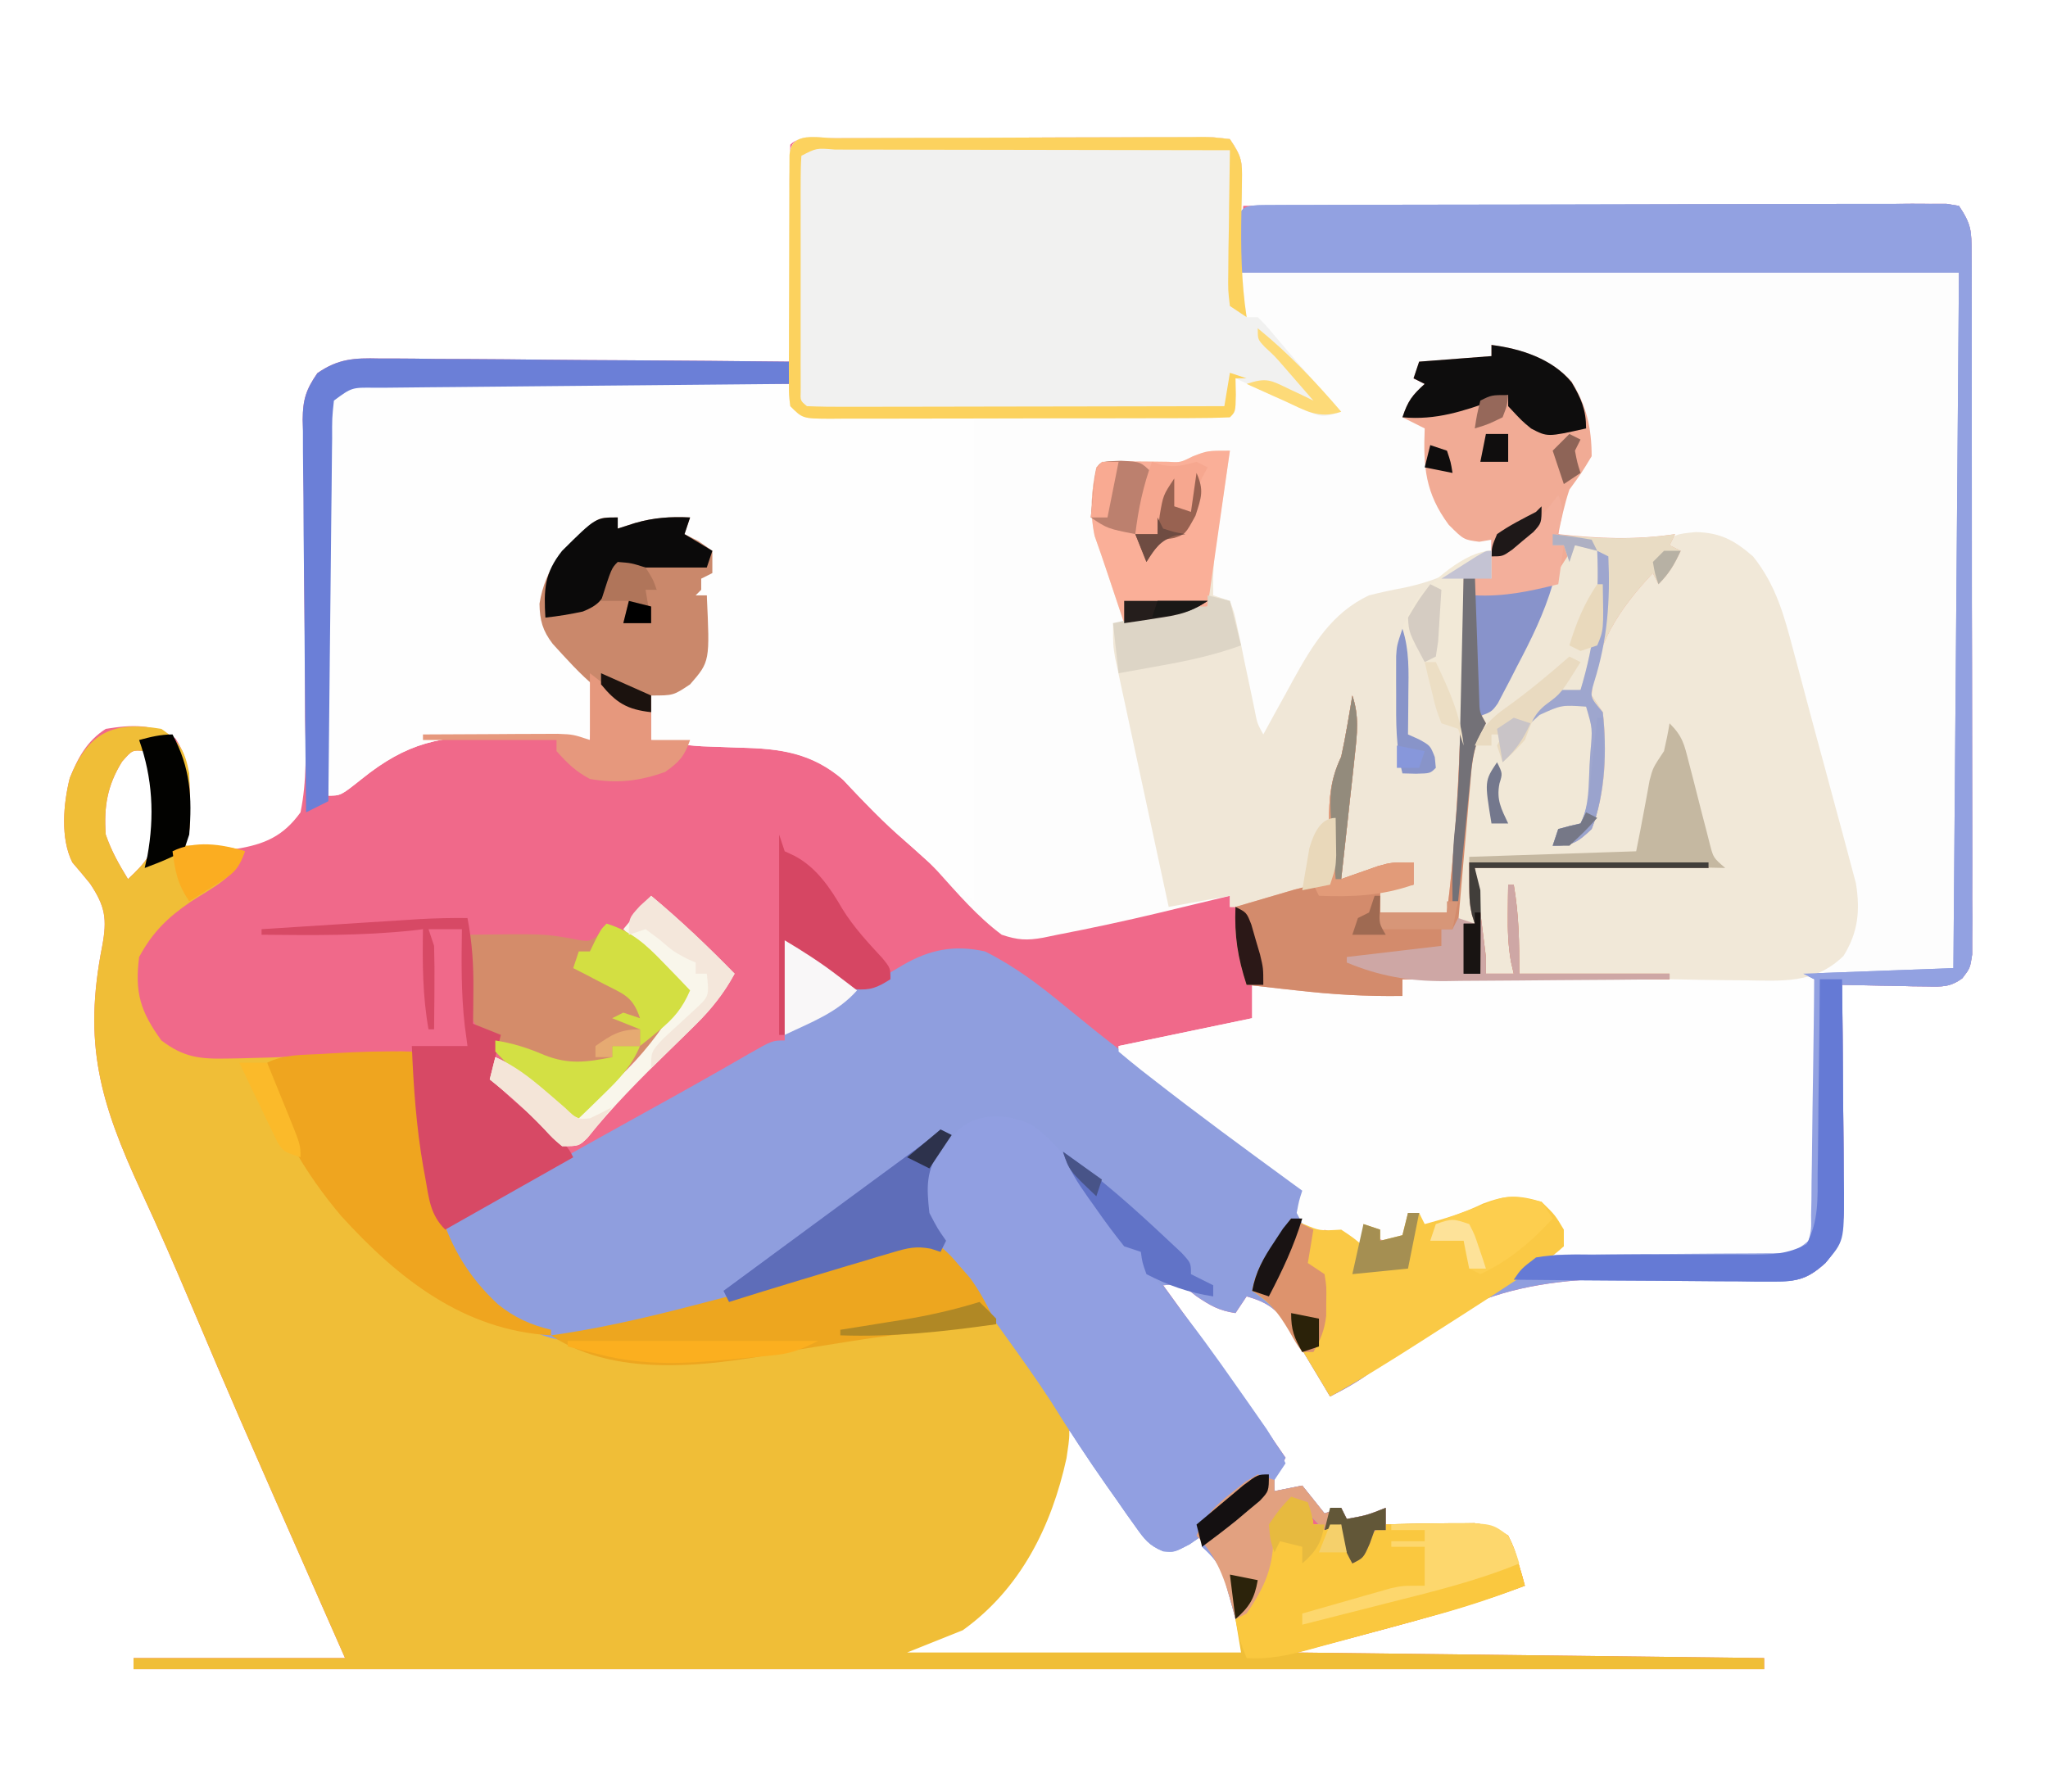 <?xml version="1.0" encoding="UTF-8"?>
<svg version="1.1" xmlns="http://www.w3.org/2000/svg" width="368" height="322">
    <path d="M0 0 C1.137 -0.007 1.137 -0.007 2.296 -0.015 C4.813 -0.03 7.331 -0.036 9.848 -0.042 C11.59 -0.048 13.333 -0.053 15.076 -0.059 C18.733 -0.07 22.391 -0.076 26.049 -0.079 C30.745 -0.085 35.44 -0.109 40.136 -0.137 C43.736 -0.156 47.337 -0.161 50.937 -0.162 C52.669 -0.165 54.4 -0.174 56.132 -0.187 C58.55 -0.204 60.968 -0.202 63.387 -0.195 C64.468 -0.209 64.468 -0.209 65.57 -0.223 C67.563 -0.206 67.563 -0.206 70.758 0.161 C72.894 3.365 72.989 4.181 72.883 7.849 C72.865 8.657 72.847 9.465 72.828 10.298 C72.805 10.913 72.782 11.528 72.758 12.161 C73.421 12.158 74.084 12.156 74.767 12.153 C90.882 12.087 106.998 12.037 123.113 12.006 C130.906 11.99 138.699 11.969 146.492 11.935 C153.283 11.905 160.074 11.886 166.865 11.879 C170.462 11.875 174.059 11.866 177.656 11.844 C181.667 11.82 185.678 11.819 189.689 11.821 C190.888 11.81 192.087 11.799 193.323 11.788 C194.955 11.794 194.955 11.794 196.62 11.8 C197.57 11.798 198.519 11.795 199.497 11.792 C200.616 11.975 200.616 11.975 201.758 12.161 C204.004 15.53 204.011 16.647 204.019 20.589 C204.026 21.716 204.033 22.843 204.04 24.005 C204.038 25.242 204.035 26.48 204.033 27.755 C204.04 29.709 204.04 29.709 204.048 31.702 C204.062 35.276 204.062 38.851 204.06 42.425 C204.059 45.407 204.063 48.39 204.068 51.372 C204.079 58.406 204.08 65.44 204.074 72.474 C204.068 79.735 204.08 86.996 204.101 94.257 C204.119 100.488 204.125 106.719 204.122 112.95 C204.12 116.673 204.123 120.396 204.136 124.119 C204.151 128.269 204.142 132.418 204.13 136.567 C204.138 137.805 204.146 139.042 204.154 140.317 C204.147 141.445 204.14 142.572 204.132 143.733 C204.133 145.206 204.133 145.206 204.133 146.708 C203.758 149.161 203.758 149.161 202.371 150.979 C200.19 152.578 198.775 152.505 196.09 152.454 C195.197 152.444 194.305 152.435 193.385 152.425 C192.456 152.4 191.527 152.375 190.571 152.349 C189.63 152.335 188.69 152.322 187.721 152.308 C185.399 152.272 183.079 152.223 180.758 152.161 C180.768 152.99 180.768 152.99 180.778 153.836 C180.845 159.595 180.89 165.353 180.923 171.113 C180.938 173.261 180.958 175.409 180.984 177.558 C181.021 180.648 181.038 183.738 181.051 186.829 C181.067 187.788 181.082 188.746 181.098 189.734 C181.099 194.674 181.096 198.226 177.758 202.161 C174.707 204.9 172.912 205.516 168.835 205.34 C167.855 205.308 166.874 205.277 165.863 205.245 C164.274 205.178 164.274 205.178 162.653 205.11 C160.377 205.057 158.101 205.009 155.825 204.967 C154.044 204.934 154.044 204.934 152.228 204.9 C130.312 204.593 114.469 205.054 97.825 220.347 C95.012 222.815 92.078 224.457 88.758 226.161 C88.371 225.509 87.985 224.857 87.586 224.185 C86.51 222.379 85.428 220.577 84.34 218.778 C83.429 217.27 82.525 215.758 81.645 214.231 C79.518 210.714 77.727 209.264 73.758 208.161 C73.098 209.151 72.438 210.141 71.758 211.161 C68.769 210.701 67.272 209.834 64.696 208.099 C61.927 205.886 61.927 205.886 58.758 206.161 C59.105 206.638 59.451 207.116 59.809 207.607 C66.905 217.383 73.94 227.189 80.758 237.161 C80.428 237.78 80.098 238.399 79.758 239.036 C78.616 241.071 78.616 241.071 78.758 243.161 C80.408 242.831 82.058 242.501 83.758 242.161 C85.738 244.636 85.738 244.636 87.758 247.161 C88.748 246.831 89.738 246.501 90.758 246.161 C91.088 246.821 91.418 247.481 91.758 248.161 C95.368 247.505 95.368 247.505 98.758 246.161 C98.758 247.151 98.758 248.141 98.758 249.161 C100.011 249.138 101.264 249.115 102.555 249.091 C104.206 249.072 105.857 249.054 107.508 249.036 C108.333 249.019 109.158 249.003 110.008 248.985 C110.807 248.979 111.606 248.972 112.43 248.966 C113.163 248.955 113.896 248.945 114.652 248.934 C117.102 249.198 118.674 249.857 120.758 251.161 C121.805 253.325 121.805 253.325 122.508 255.786 C122.75 256.603 122.993 257.421 123.242 258.263 C123.413 258.889 123.583 259.516 123.758 260.161 C110.425 265.161 96.496 268.414 82.758 272.161 C110.478 272.491 138.198 272.821 166.758 273.161 C166.758 273.821 166.758 274.481 166.758 275.161 C70.068 275.161 -26.622 275.161 -126.242 275.161 C-126.242 274.501 -126.242 273.841 -126.242 273.161 C-113.702 273.161 -101.162 273.161 -88.242 273.161 C-89.367 270.608 -90.493 268.054 -91.652 265.423 C-108.107 228.053 -108.107 228.053 -115.944 209.537 C-118.814 202.764 -121.738 196.031 -124.84 189.36 C-132.285 173.223 -135.344 162.767 -131.867 145.161 C-130.978 140.341 -131.316 138.065 -134.054 133.974 C-135.098 132.687 -136.157 131.413 -137.242 130.161 C-139.413 125.819 -138.859 119.647 -137.711 115.021 C-136.234 111.329 -134.592 108.309 -131.242 106.161 C-126.572 105.405 -122.659 105.193 -118.679 107.911 C-116.213 111.772 -116.105 115.263 -116.117 119.786 C-116.113 121.229 -116.113 121.229 -116.109 122.7 C-116.242 125.161 -116.242 125.161 -117.242 127.161 C-115.245 127.326 -113.244 127.441 -111.242 127.536 C-110.128 127.606 -109.014 127.675 -107.867 127.747 C-102.7 126.912 -99.369 125.487 -96.242 121.161 C-95.082 115.488 -95.292 109.892 -95.418 104.126 C-95.423 102.443 -95.424 100.759 -95.421 99.076 C-95.421 94.653 -95.464 90.232 -95.521 85.81 C-95.609 78.729 -95.654 71.649 -95.657 64.568 C-95.668 62.098 -95.71 59.63 -95.756 57.161 C-95.763 55.644 -95.77 54.127 -95.774 52.61 C-95.796 51.927 -95.817 51.244 -95.839 50.54 C-95.818 46.963 -95.264 45.193 -93.215 42.231 C-89.473 39.626 -86.546 39.488 -82.147 39.594 C-81.346 39.593 -80.546 39.592 -79.721 39.591 C-77.085 39.595 -74.452 39.634 -71.816 39.673 C-69.985 39.682 -68.154 39.689 -66.322 39.694 C-61.51 39.713 -56.698 39.762 -51.887 39.818 C-46.973 39.869 -42.06 39.892 -37.146 39.917 C-27.511 39.971 -17.877 40.056 -8.242 40.161 C-8.247 38.985 -8.252 37.809 -8.258 36.597 C-8.276 32.249 -8.287 27.901 -8.297 23.553 C-8.302 21.669 -8.309 19.784 -8.317 17.899 C-8.329 15.196 -8.335 12.493 -8.34 9.79 C-8.345 8.942 -8.35 8.094 -8.355 7.221 C-8.355 5.2 -8.304 3.18 -8.242 1.161 C-6.305 -0.775 -2.642 0.004 0 0 Z M-128.304 112.036 C-130.97 116.335 -131.6 120.128 -131.242 125.161 C-130.206 128.154 -128.909 130.434 -127.242 133.161 C-123.982 130.111 -122.379 128.227 -122.074 123.638 C-122.068 122.697 -122.061 121.756 -122.054 120.786 C-122.04 119.85 -122.026 118.914 -122.011 117.95 C-122.255 115 -123.011 112.837 -124.242 110.161 C-126.46 109.937 -126.46 109.937 -128.304 112.036 Z M41.758 232.161 C41.551 233.009 41.343 233.858 41.129 234.731 C37.967 246.77 34.006 260.34 22.758 267.161 C20.223 268.366 17.702 269.405 15.055 270.337 C12.42 271.231 12.42 271.231 8.758 273.161 C30.208 273.161 51.658 273.161 73.758 273.161 C71.898 260.317 71.898 260.317 65.758 251.161 C65.181 251.306 64.603 251.45 64.008 251.599 C62.545 251.965 61.081 252.33 59.617 252.696 C59.004 252.85 58.39 253.003 57.758 253.161 C57.38 252.632 57.002 252.102 56.612 251.556 C54.893 249.152 53.169 246.75 51.446 244.349 C50.851 243.515 50.256 242.682 49.643 241.823 C49.066 241.021 48.489 240.218 47.895 239.392 C47.366 238.653 46.837 237.915 46.292 237.154 C44.888 235.33 43.427 233.742 41.758 232.161 Z " fill="#F0698A" transform="translate(150.242,24.839)"/>
    <path d="M0 0 C1.137 -0.007 1.137 -0.007 2.296 -0.015 C4.813 -0.03 7.331 -0.036 9.848 -0.042 C11.59 -0.048 13.333 -0.053 15.076 -0.059 C18.733 -0.07 22.391 -0.076 26.049 -0.079 C30.745 -0.085 35.44 -0.109 40.136 -0.137 C43.736 -0.156 47.337 -0.161 50.937 -0.162 C52.669 -0.165 54.4 -0.174 56.132 -0.187 C58.55 -0.204 60.968 -0.202 63.387 -0.195 C64.468 -0.209 64.468 -0.209 65.57 -0.223 C67.563 -0.206 67.563 -0.206 70.758 0.161 C75.21 6.84 72.433 16.734 71.758 24.161 C114.658 24.161 157.558 24.161 201.758 24.161 C201.779 44.766 201.799 65.37 201.821 86.599 C201.83 93.115 201.839 99.632 201.848 106.346 C201.853 114.276 201.853 114.276 201.854 117.984 C201.855 120.584 201.858 123.185 201.864 125.786 C201.872 129.715 201.872 133.644 201.872 137.573 C201.877 139.324 201.877 139.324 201.882 141.111 C201.881 142.162 201.88 143.213 201.878 144.295 C201.88 145.677 201.88 145.677 201.881 147.086 C201.758 149.161 201.758 149.161 200.758 150.161 C198.906 150.319 197.049 150.412 195.192 150.478 C193.505 150.54 193.505 150.54 191.783 150.604 C190.599 150.644 189.415 150.683 188.196 150.724 C187.008 150.767 185.82 150.81 184.596 150.854 C181.65 150.961 178.704 151.063 175.758 151.161 C175.767 151.743 175.776 152.325 175.785 152.925 C175.873 158.976 175.934 165.026 175.978 171.077 C175.998 173.336 176.025 175.595 176.06 177.854 C176.108 181.099 176.131 184.342 176.149 187.587 C176.169 188.599 176.19 189.612 176.211 190.655 C176.212 191.596 176.212 192.537 176.212 193.506 C176.221 194.334 176.23 195.163 176.239 196.016 C175.758 198.161 175.758 198.161 174.01 199.931 C171.504 201.3 170.099 201.526 167.265 201.502 C165.944 201.501 165.944 201.501 164.596 201.501 C163.655 201.486 162.713 201.47 161.742 201.454 C160.771 201.45 159.8 201.446 158.8 201.441 C155.702 201.424 152.605 201.387 149.508 201.349 C147.407 201.334 145.305 201.32 143.203 201.308 C138.055 201.275 132.906 201.223 127.758 201.161 C128.088 200.501 128.418 199.841 128.758 199.161 C129.418 199.161 130.078 199.161 130.758 199.161 C129.982 196.087 129.982 196.087 127.758 194.161 C127.366 193.604 126.974 193.047 126.571 192.474 C124.673 190.803 124.673 190.803 121.383 191.411 C120.187 191.659 118.991 191.906 117.758 192.161 C116.335 192.378 116.335 192.378 114.883 192.599 C114.182 192.784 113.481 192.97 112.758 193.161 C112.428 193.821 112.098 194.481 111.758 195.161 C108.696 195.786 108.696 195.786 105.758 196.161 C105.428 195.171 105.098 194.181 104.758 193.161 C104.098 193.161 103.438 193.161 102.758 193.161 C102.428 194.811 102.098 196.461 101.758 198.161 C97.758 198.161 97.758 198.161 96.008 196.661 C95.389 195.919 95.389 195.919 94.758 195.161 C94.758 196.481 94.758 197.801 94.758 199.161 C94.16 198.852 93.562 198.542 92.946 198.224 C90.668 197.059 90.668 197.059 87.758 196.161 C87.098 196.821 86.438 197.481 85.758 198.161 C84.196 195.911 84.196 195.911 82.758 193.161 C83.168 190.989 83.168 190.989 83.758 189.161 C83.256 188.795 82.754 188.428 82.236 188.051 C73.608 181.746 64.988 175.433 56.571 168.849 C55.977 168.387 55.384 167.926 54.773 167.451 C53.415 166.379 52.083 165.274 50.758 164.161 C50.758 163.831 50.758 163.501 50.758 163.161 C58.678 161.511 66.598 159.861 74.758 158.161 C74.758 156.181 74.758 154.201 74.758 152.161 C83.974 151.852 92.67 152.771 101.758 154.161 C101.758 153.171 101.758 152.181 101.758 151.161 C108.688 150.831 115.618 150.501 122.758 150.161 C122.428 148.511 122.098 146.861 121.758 145.161 C121.758 146.811 121.758 148.461 121.758 150.161 C120.108 150.161 118.458 150.161 116.758 150.161 C115.305 145.801 115.367 141.349 115.153 136.79 C115.287 133.173 115.287 133.173 113.758 130.161 C114.088 133.791 114.418 137.421 114.758 141.161 C113.768 141.161 112.778 141.161 111.758 141.161 C111.655 138.725 111.646 136.315 111.692 133.876 C111.726 131.955 111.753 130.031 111.68 128.111 C111.003 108.186 121.949 89.375 132.758 73.161 C134.696 73.536 134.696 73.536 136.758 74.161 C139.648 79.941 137.881 87.741 136.196 93.661 C134.402 98.659 134.402 98.659 131.934 100.583 C130.008 101.411 130.008 101.411 126.758 102.161 C127.088 102.161 127.418 102.161 127.758 102.161 C128.088 101.831 128.418 101.501 128.758 101.161 C131.696 100.911 131.696 100.911 134.758 101.161 C137.371 105.081 136.831 108.163 136.508 112.661 C136.468 113.433 136.428 114.205 136.387 115.001 C136.143 118.807 135.91 120.933 133.758 124.161 C132.432 124.523 131.099 124.858 129.758 125.161 C129.428 125.821 129.098 126.481 128.758 127.161 C131.821 126.384 131.821 126.384 134.758 124.161 C137.368 117.853 137.46 109.878 136.758 103.161 C136.228 101.908 136.228 101.908 135.688 100.63 C134.28 96.893 135.272 94.553 136.504 90.872 C138.737 86.044 141.904 81.823 145.758 78.161 C147.083 77.794 148.416 77.455 149.758 77.161 C150.748 75.676 150.748 75.676 151.758 74.161 C150.768 73.831 149.778 73.501 148.758 73.161 C149.088 72.831 149.418 72.501 149.758 72.161 C148.817 72.257 147.876 72.352 146.906 72.45 C145.661 72.561 144.416 72.672 143.133 72.786 C141.903 72.902 140.674 73.018 139.406 73.138 C135.705 73.161 133.168 72.536 129.758 71.161 C130.261 63.862 130.261 63.862 132.883 60.161 C134.963 56.833 135.123 55.011 134.34 51.177 C133.306 47.595 132.436 44.769 129.758 42.161 C125.88 40.116 121.903 38.575 117.758 37.161 C118.088 38.151 118.418 39.141 118.758 40.161 C117.759 40.21 116.76 40.259 115.731 40.31 C114.44 40.384 113.15 40.459 111.821 40.536 C110.533 40.606 109.245 40.675 107.918 40.747 C106.354 40.952 106.354 40.952 104.758 41.161 C104.428 41.821 104.098 42.481 103.758 43.161 C105.078 43.821 106.398 44.481 107.758 45.161 C106.933 45.615 106.108 46.069 105.258 46.536 C104.433 47.072 103.608 47.609 102.758 48.161 C102.758 48.821 102.758 49.481 102.758 50.161 C104.078 50.821 105.398 51.481 106.758 52.161 C106.712 52.718 106.665 53.275 106.617 53.849 C106.331 59.895 107.426 64.089 110.758 69.161 C113.118 71.521 114.537 71.653 117.758 72.161 C117.758 74.471 117.758 76.781 117.758 79.161 C116.108 78.831 114.458 78.501 112.758 78.161 C112.769 79.273 112.779 80.386 112.79 81.531 C112.827 85.757 112.849 89.982 112.868 94.207 C112.878 96.018 112.891 97.828 112.909 99.638 C113.217 132.243 113.217 132.243 109.758 139.161 C105.798 139.161 101.838 139.161 97.758 139.161 C97.758 137.841 97.758 136.521 97.758 135.161 C99.738 134.831 101.718 134.501 103.758 134.161 C103.758 132.841 103.758 131.521 103.758 130.161 C103.071 130.378 102.384 130.594 101.676 130.817 C100.324 131.235 100.324 131.235 98.946 131.661 C98.052 131.94 97.159 132.218 96.239 132.505 C93.758 133.161 93.758 133.161 90.758 133.161 C91.321 123.151 91.941 113.154 92.758 103.161 C90.881 111.888 89.564 120.273 89.821 129.216 C89.758 131.161 89.758 131.161 88.758 134.161 C85.739 135.329 85.739 135.329 81.946 136.349 C80.702 136.693 79.458 137.037 78.176 137.392 C74.758 138.161 74.758 138.161 70.758 138.161 C70.758 137.501 70.758 136.841 70.758 136.161 C70.174 136.302 69.59 136.443 68.989 136.588 C66.288 137.24 63.585 137.888 60.883 138.536 C59.965 138.758 59.047 138.98 58.102 139.208 C52.011 140.666 45.907 141.976 39.758 143.161 C38.92 143.335 38.082 143.509 37.219 143.688 C34.27 144.221 32.624 144.121 29.758 143.161 C25.396 139.919 21.834 135.743 18.208 131.725 C16.445 129.823 14.559 128.136 12.571 126.474 C8.526 123.069 4.952 119.258 1.348 115.396 C-4.346 110.483 -10.038 109.705 -17.242 109.536 C-18.784 109.484 -20.325 109.43 -21.867 109.372 C-22.967 109.331 -22.967 109.331 -24.09 109.289 C-27.18 109.105 -30.187 108.657 -33.242 108.161 C-33.242 105.521 -33.242 102.881 -33.242 100.161 C-31.484 99.51 -29.726 98.859 -27.969 98.208 C-25.669 96.814 -25.152 95.682 -24.242 93.161 C-23.789 90.346 -23.789 90.346 -23.617 87.411 C-23.505 85.934 -23.505 85.934 -23.39 84.427 C-23.317 83.305 -23.317 83.305 -23.242 82.161 C-24.892 83.151 -26.542 84.141 -28.242 85.161 C-27.252 83.181 -27.252 83.181 -26.242 81.161 C-25.582 81.161 -24.922 81.161 -24.242 81.161 C-24.572 79.841 -24.902 78.521 -25.242 77.161 C-24.582 76.831 -23.922 76.501 -23.242 76.161 C-23.242 75.501 -23.242 74.841 -23.242 74.161 C-25.222 73.501 -27.202 72.841 -29.242 72.161 C-28.252 70.841 -27.262 69.521 -26.242 68.161 C-27.147 68.378 -27.147 68.378 -28.07 68.599 C-28.869 68.784 -29.669 68.97 -30.492 69.161 C-31.281 69.347 -32.07 69.532 -32.883 69.724 C-35.242 70.161 -35.242 70.161 -39.242 70.161 C-39.242 69.501 -39.242 68.841 -39.242 68.161 C-46.746 72.302 -46.746 72.302 -51.242 79.161 C-51.771 82.597 -51.916 85.739 -51.242 89.161 C-49.711 91.014 -49.711 91.014 -47.742 92.536 C-45.074 94.723 -44.301 95.648 -43.9 99.14 C-43.961 100.748 -43.961 100.748 -44.023 102.388 C-44.055 103.469 -44.086 104.55 -44.119 105.664 C-44.18 106.9 -44.18 106.9 -44.242 108.161 C-45.093 108.124 -45.944 108.088 -46.821 108.05 C-50.032 107.93 -53.242 107.842 -56.455 107.777 C-57.835 107.742 -59.215 107.694 -60.595 107.633 C-70.907 107.187 -77.18 108.667 -85.242 115.161 C-89.013 118.161 -89.013 118.161 -91.242 118.161 C-91.311 108.956 -91.365 99.75 -91.397 90.545 C-91.413 86.27 -91.434 81.996 -91.468 77.722 C-91.501 73.598 -91.519 69.475 -91.527 65.351 C-91.532 63.776 -91.543 62.202 -91.559 60.627 C-91.581 58.424 -91.584 56.222 -91.583 54.019 C-91.589 52.765 -91.596 51.51 -91.603 50.217 C-91.242 47.161 -91.242 47.161 -90.201 45.254 C-87.118 43.534 -83.993 43.77 -80.558 43.821 C-79.387 43.82 -79.387 43.82 -78.192 43.819 C-75.611 43.821 -73.03 43.845 -70.449 43.868 C-68.66 43.874 -66.87 43.878 -65.081 43.881 C-60.371 43.892 -55.661 43.922 -50.951 43.955 C-46.145 43.986 -41.339 44 -36.533 44.015 C-27.102 44.047 -17.672 44.098 -8.242 44.161 C-8.247 42.864 -8.252 41.566 -8.258 40.23 C-8.276 35.435 -8.287 30.64 -8.297 25.844 C-8.302 23.766 -8.309 21.687 -8.317 19.608 C-8.329 16.627 -8.335 13.646 -8.34 10.665 C-8.347 9.262 -8.347 9.262 -8.355 7.83 C-8.355 6.97 -8.355 6.109 -8.355 5.222 C-8.358 4.46 -8.36 3.699 -8.362 2.914 C-8.066 -1.409 -3.322 0.005 0 0 Z " fill="#FDFDFD" transform="translate(150.242,24.839)"/>
    <path d="M0 0 C3.339 2.281 4.269 4.135 5 8 C5.091 9.873 5.13 11.75 5.125 13.625 C5.129 15.067 5.129 15.067 5.133 16.539 C5 19 5 19 4 21 C5.072 20.979 6.145 20.959 7.25 20.938 C10.148 20.986 12.286 21.132 15 22 C13.454 26.637 9.226 28.475 5.279 31.064 C1.146 33.879 -1.567 36.506 -4 41 C-4.812 47.391 -3.771 50.802 0 56 C3.991 59.028 6.861 59.355 11.812 59.25 C12.814 59.235 12.814 59.235 13.836 59.219 C21.623 59.065 29.411 58.673 37.189 58.269 C38.187 58.22 39.186 58.171 40.215 58.121 C41.113 58.074 42.012 58.027 42.937 57.978 C45 58 45 58 46 59 C46.33 61.917 46.614 64.827 46.875 67.75 C48.262 81.627 49.787 93.578 60.5 103.438 C66.205 107.934 71.879 108.576 79 108 C83.681 107.125 88.269 105.952 92.875 104.75 C94.679 104.299 94.679 104.299 96.52 103.84 C102.978 102.192 109.219 100.29 115.454 97.937 C119.394 96.487 123.397 95.319 127.438 94.188 C128.601 93.844 128.601 93.844 129.787 93.494 C130.537 93.283 131.286 93.073 132.059 92.855 C132.722 92.666 133.385 92.477 134.068 92.282 C136.418 91.939 137.787 92.132 140 93 C145.554 97.962 149.645 104.597 153.75 110.75 C154.869 112.412 155.989 114.073 157.109 115.734 C157.594 116.459 158.078 117.183 158.577 117.929 C159.562 119.362 160.595 120.763 161.665 122.134 C163.821 125.147 163.122 127.552 162.637 131.086 C159.948 143.393 154.34 154.59 144 162 C140.7 163.32 137.4 164.64 134 166 C153.8 166 173.6 166 194 166 C193.67 164.02 193.34 162.04 193 160 C194.812 157.5 194.812 157.5 197 155 C198.392 151.729 199.02 149.499 198.875 145.938 C199.036 142.147 200.452 140.707 203 138 C203.99 138.33 204.98 138.66 206 139 C206.688 141.062 206.688 141.062 207 143 C208.65 143 210.3 143 212 143 C212.99 144.98 213.98 146.96 215 149 C215.454 148.196 215.907 147.391 216.375 146.562 C218 144 218 144 220 143 C222.97 142.875 225.905 142.815 228.875 142.812 C229.691 142.8 230.507 142.788 231.348 142.775 C232.138 142.773 232.928 142.772 233.742 142.77 C234.463 142.765 235.183 142.761 235.925 142.757 C238.349 143.041 239.934 143.713 242 145 C243.047 147.164 243.047 147.164 243.75 149.625 C243.992 150.442 244.235 151.26 244.484 152.102 C244.74 153.041 244.74 153.041 245 154 C231.667 159 217.738 162.253 204 166 C245.58 166.495 245.58 166.495 288 167 C288 167.66 288 168.32 288 169 C191.31 169 94.62 169 -5 169 C-5 168.34 -5 167.68 -5 167 C7.54 167 20.08 167 33 167 C31.875 164.446 30.749 161.893 29.59 159.262 C13.135 121.891 13.135 121.891 5.298 103.376 C2.428 96.603 -0.496 89.87 -3.598 83.199 C-11.043 67.062 -14.102 56.606 -10.625 39 C-9.736 34.18 -10.074 31.904 -12.812 27.812 C-13.856 26.526 -14.915 25.251 -16 24 C-18.171 19.658 -17.617 13.485 -16.469 8.859 C-13.133 0.52 -8.627 -1.435 0 0 Z M-7.062 5.875 C-9.728 10.174 -10.358 13.967 -10 19 C-8.964 21.993 -7.667 24.273 -6 27 C-2.74 23.95 -1.138 22.066 -0.832 17.477 C-0.826 16.536 -0.819 15.595 -0.812 14.625 C-0.798 13.689 -0.784 12.753 -0.77 11.789 C-1.013 8.839 -1.769 6.676 -3 4 C-5.218 3.776 -5.218 3.776 -7.062 5.875 Z " fill="#F0BE37" transform="translate(29,131)"/>
    <path d="M0 0 C1.084 -0.006 2.168 -0.011 3.285 -0.017 C5.084 -0.019 5.084 -0.019 6.919 -0.021 C8.175 -0.026 9.43 -0.031 10.723 -0.036 C14.175 -0.049 17.628 -0.055 21.08 -0.06 C23.235 -0.063 25.39 -0.067 27.544 -0.071 C34.279 -0.085 41.014 -0.095 47.75 -0.098 C55.536 -0.103 63.323 -0.12 71.11 -0.149 C77.121 -0.171 83.132 -0.181 89.143 -0.182 C92.737 -0.184 96.331 -0.19 99.925 -0.207 C103.931 -0.227 107.937 -0.223 111.943 -0.216 C113.14 -0.225 114.338 -0.234 115.572 -0.244 C116.658 -0.238 117.745 -0.233 118.865 -0.227 C119.813 -0.229 120.761 -0.23 121.738 -0.231 C122.483 -0.109 123.228 0.014 123.996 0.14 C126.242 3.51 126.248 4.627 126.257 8.568 C126.264 9.695 126.271 10.823 126.278 11.984 C126.276 13.222 126.273 14.459 126.271 15.734 C126.278 17.688 126.278 17.688 126.286 19.681 C126.299 23.256 126.3 26.83 126.297 30.404 C126.296 33.387 126.301 36.369 126.306 39.351 C126.317 46.385 126.318 53.419 126.312 60.453 C126.305 67.714 126.318 74.975 126.339 82.237 C126.357 88.468 126.363 94.699 126.359 100.93 C126.358 104.653 126.36 108.376 126.374 112.099 C126.389 116.248 126.38 120.397 126.368 124.547 C126.376 125.784 126.383 127.022 126.391 128.297 C126.384 129.424 126.377 130.551 126.37 131.713 C126.37 133.185 126.37 133.185 126.371 134.687 C125.996 137.14 125.996 137.14 124.609 138.958 C122.428 140.557 121.013 140.485 118.328 140.433 C117.435 140.424 116.543 140.414 115.623 140.404 C114.694 140.379 113.765 140.354 112.808 140.328 C111.868 140.314 110.928 140.301 109.959 140.287 C107.637 140.252 105.317 140.202 102.996 140.14 C103.006 140.969 103.006 140.969 103.016 141.815 C103.082 147.574 103.128 153.333 103.161 159.092 C103.176 161.24 103.196 163.389 103.222 165.537 C103.259 168.628 103.276 171.718 103.289 174.808 C103.304 175.767 103.32 176.725 103.336 177.713 C103.337 182.653 103.334 186.205 99.996 190.14 C96.945 192.879 95.15 193.496 91.073 193.319 C90.092 193.288 89.111 193.257 88.101 193.224 C86.512 193.158 86.512 193.158 84.89 193.09 C82.615 193.036 80.339 192.989 78.063 192.946 C76.282 192.913 76.282 192.913 74.466 192.879 C52.55 192.572 36.707 193.033 20.063 208.326 C17.25 210.795 14.316 212.436 10.996 214.14 C10.609 213.488 10.222 212.836 9.824 212.164 C8.748 210.358 7.666 208.556 6.578 206.758 C5.666 205.25 4.763 203.737 3.883 202.211 C1.756 198.693 -0.035 197.243 -4.004 196.14 C-4.664 197.13 -5.324 198.12 -6.004 199.14 C-8.993 198.681 -10.49 197.813 -13.067 196.078 C-15.835 193.865 -15.835 193.865 -19.004 194.14 C-18.657 194.618 -18.311 195.095 -17.954 195.586 C-10.857 205.362 -3.822 215.168 2.996 225.14 C2.666 225.759 2.336 226.378 1.996 227.015 C0.854 229.051 0.854 229.051 0.996 231.14 C2.646 230.81 4.296 230.48 5.996 230.14 C7.976 232.615 7.976 232.615 9.996 235.14 C10.986 234.81 11.976 234.48 12.996 234.14 C13.326 234.8 13.656 235.46 13.996 236.14 C17.606 235.485 17.606 235.485 20.996 234.14 C20.996 235.46 20.996 236.78 20.996 238.14 C20.336 238.14 19.676 238.14 18.996 238.14 C18.707 238.945 18.418 239.749 18.121 240.578 C16.996 243.14 16.996 243.14 14.996 244.14 C13.535 241.493 12.996 240.246 12.996 237.14 C12.006 237.47 11.016 237.8 9.996 238.14 C8.287 236.506 7.061 235.271 5.996 233.14 C3.996 233.932 3.996 233.932 1.996 235.14 C0.841 238.21 0.841 238.21 0.683 241.89 C0.162 246.436 -1.458 249.36 -4.004 253.14 C-4.664 253.47 -5.324 253.8 -6.004 254.14 C-6.277 253.11 -6.277 253.11 -6.555 252.058 C-6.932 250.707 -6.932 250.707 -7.317 249.328 C-7.56 248.435 -7.804 247.541 -8.055 246.621 C-9.035 244.061 -10.038 242.975 -12.004 241.14 C-12.004 240.48 -12.004 239.82 -12.004 239.14 C-13.118 239.914 -13.118 239.914 -14.254 240.703 C-17.004 242.14 -17.004 242.14 -18.989 241.958 C-21.55 240.919 -22.405 239.741 -23.992 237.492 C-24.53 236.74 -25.067 235.988 -25.621 235.213 C-26.181 234.405 -26.74 233.598 -27.317 232.765 C-27.901 231.94 -28.485 231.114 -29.086 230.263 C-32.568 225.309 -35.873 220.273 -39.063 215.125 C-41.774 210.957 -44.662 206.925 -47.567 202.89 C-48.109 202.133 -48.652 201.376 -49.211 200.596 C-52.607 195.91 -56.182 191.486 -60.004 187.14 C-66.586 188.346 -72.932 189.898 -79.317 191.89 C-81.058 192.423 -82.801 192.954 -84.543 193.484 C-85.436 193.756 -86.328 194.028 -87.247 194.308 C-91.884 195.708 -96.536 197.054 -101.192 198.39 C-102.04 198.636 -102.888 198.882 -103.761 199.136 C-125.499 205.358 -125.499 205.358 -135.024 201.308 C-141.997 197.196 -145.685 191.279 -149.004 184.14 C-137.772 177.407 -126.387 170.968 -114.925 164.634 C-109.866 161.838 -104.808 159.041 -99.785 156.18 C-99.037 155.754 -98.289 155.328 -97.518 154.889 C-96.175 154.122 -94.835 153.352 -93.496 152.578 C-89.223 150.14 -89.223 150.14 -87.004 150.14 C-87.004 144.2 -87.004 138.26 -87.004 132.14 C-81.628 135.366 -81.628 135.366 -79.067 137.89 C-76.259 140.39 -76.259 140.39 -73.192 140.265 C-70.353 139.263 -68.296 138.137 -65.754 136.578 C-60.924 133.78 -56.496 132.923 -51.004 134.14 C-45.736 136.777 -41.344 140.09 -36.817 143.828 C-35.483 144.911 -34.148 145.993 -32.813 147.074 C-32.162 147.601 -31.51 148.128 -30.84 148.671 C-27.469 151.37 -23.998 153.931 -20.531 156.504 C-14.684 160.854 -8.913 165.305 -3.125 169.733 C-1.81 170.737 -1.81 170.737 -0.469 171.762 C0.319 172.364 1.106 172.967 1.918 173.587 C3.573 174.824 5.277 175.995 6.996 177.14 C6.666 178.79 6.336 180.44 5.996 182.14 C8.95 184.51 8.95 184.51 12.996 184.14 C15.246 185.64 15.246 185.64 16.996 187.14 C16.996 185.82 16.996 184.5 16.996 183.14 C17.986 183.47 18.976 183.8 19.996 184.14 C19.996 184.8 19.996 185.46 19.996 186.14 C21.316 185.81 22.636 185.48 23.996 185.14 C24.326 183.82 24.656 182.5 24.996 181.14 C25.656 181.14 26.316 181.14 26.996 181.14 C27.326 181.8 27.656 182.46 27.996 183.14 C31.756 182.143 34.974 181.151 38.496 179.453 C42.634 177.901 44.778 177.867 48.996 179.14 C51.433 181.515 51.433 181.515 52.996 184.14 C52.996 185.13 52.996 186.12 52.996 187.14 C52.336 187.47 51.676 187.8 50.996 188.14 C57.065 188.19 63.134 188.226 69.203 188.25 C71.268 188.26 73.333 188.274 75.398 188.291 C78.364 188.316 81.33 188.327 84.297 188.336 C85.684 188.351 85.684 188.351 87.1 188.367 C88.391 188.367 88.391 188.367 89.708 188.367 C90.465 188.372 91.222 188.376 92.003 188.381 C94.314 188.254 94.314 188.254 96.996 186.14 C97.471 184.048 97.471 184.048 97.428 181.599 C97.458 180.188 97.458 180.188 97.488 178.748 C97.495 177.73 97.501 176.712 97.508 175.664 C97.526 174.623 97.543 173.583 97.562 172.511 C97.616 169.179 97.65 165.848 97.683 162.515 C97.717 160.26 97.751 158.005 97.787 155.75 C97.872 150.213 97.94 144.677 97.996 139.14 C97.336 138.81 96.676 138.48 95.996 138.14 C104.906 137.81 113.816 137.48 122.996 137.14 C123.326 95.89 123.656 54.64 123.996 12.14 C81.096 12.14 38.196 12.14 -6.004 12.14 C-6.004 0.019 -6.004 0.019 0 0 Z " fill="#8F9EDE" transform="translate(228.004,36.86)"/>
    <path d="M0 0 C1.171 -0.001 1.171 -0.001 2.366 -0.001 C4.947 0.001 7.528 0.024 10.109 0.048 C11.898 0.053 13.687 0.057 15.477 0.06 C20.187 0.072 24.897 0.101 29.607 0.135 C34.413 0.165 39.219 0.179 44.025 0.194 C53.455 0.226 62.885 0.277 72.316 0.341 C73.306 2.816 73.306 2.816 74.316 5.341 C84.546 5.671 94.776 6.001 105.316 6.341 C105.316 35.051 105.316 63.761 105.316 93.341 C97.07 86.273 88.986 79.271 81.616 71.286 C75.979 66.52 70.419 65.882 63.316 65.716 C61.774 65.664 60.232 65.609 58.691 65.552 C57.59 65.51 57.59 65.51 56.468 65.469 C53.378 65.285 50.371 64.836 47.316 64.341 C47.316 61.701 47.316 59.061 47.316 56.341 C49.073 55.69 50.831 55.038 52.589 54.387 C54.889 52.993 55.406 51.861 56.316 49.341 C56.768 46.526 56.768 46.526 56.941 43.591 C57.015 42.606 57.09 41.621 57.167 40.606 C57.241 39.485 57.241 39.485 57.316 38.341 C55.666 39.331 54.016 40.321 52.316 41.341 C52.976 40.021 53.636 38.701 54.316 37.341 C54.976 37.341 55.636 37.341 56.316 37.341 C55.821 35.361 55.821 35.361 55.316 33.341 C55.976 33.011 56.636 32.681 57.316 32.341 C57.316 31.681 57.316 31.021 57.316 30.341 C55.336 29.681 53.356 29.021 51.316 28.341 C52.306 27.021 53.296 25.701 54.316 24.341 C53.712 24.485 53.109 24.629 52.488 24.778 C51.688 24.964 50.889 25.149 50.066 25.341 C49.277 25.526 48.488 25.712 47.675 25.903 C45.316 26.341 45.316 26.341 41.316 26.341 C41.316 25.681 41.316 25.021 41.316 24.341 C33.812 28.482 33.812 28.482 29.316 35.341 C28.787 38.777 28.642 41.918 29.316 45.341 C30.846 47.193 30.846 47.193 32.816 48.716 C35.484 50.903 36.257 51.827 36.657 55.32 C36.597 56.927 36.597 56.927 36.534 58.567 C36.503 59.648 36.471 60.729 36.439 61.843 C36.378 63.079 36.378 63.079 36.316 64.341 C35.464 64.304 34.613 64.267 33.736 64.229 C30.525 64.109 27.315 64.022 24.103 63.956 C22.722 63.921 21.342 63.874 19.963 63.812 C9.65 63.367 3.378 64.846 -4.684 71.341 C-8.455 74.341 -8.455 74.341 -10.684 74.341 C-10.754 65.135 -10.807 55.93 -10.84 46.724 C-10.855 42.45 -10.877 38.176 -10.911 33.901 C-10.943 29.778 -10.961 25.654 -10.969 21.53 C-10.975 19.956 -10.985 18.381 -11.002 16.807 C-11.023 14.604 -11.026 12.402 -11.025 10.199 C-11.032 8.944 -11.038 7.689 -11.045 6.397 C-10.684 3.341 -10.684 3.341 -9.643 1.433 C-6.56 -0.286 -3.435 -0.05 0 0 Z " fill="#FEFEFE" transform="translate(69.684,68.659)"/>
    <path d="M0 0 C24.42 0 48.84 0 74 0 C74.082 7.693 74.165 15.386 74.25 23.312 C74.286 25.739 74.323 28.165 74.36 30.665 C74.372 32.585 74.382 34.506 74.391 36.426 C74.411 37.425 74.432 38.425 74.453 39.454 C74.453 40.408 74.454 41.362 74.454 42.345 C74.463 43.173 74.472 44.002 74.481 44.855 C74 47 74 47 72.252 48.77 C69.746 50.139 68.341 50.365 65.507 50.341 C64.186 50.34 64.186 50.34 62.838 50.34 C61.897 50.324 60.955 50.309 59.984 50.293 C59.013 50.289 58.042 50.284 57.042 50.28 C53.944 50.263 50.847 50.226 47.75 50.188 C45.648 50.172 43.547 50.159 41.445 50.146 C36.297 50.113 31.148 50.062 26 50 C26.495 49.01 26.495 49.01 27 48 C27.66 48 28.32 48 29 48 C28.224 44.925 28.224 44.925 26 43 C25.608 42.443 25.216 41.886 24.812 41.312 C22.915 39.642 22.915 39.642 19.625 40.25 C18.429 40.498 17.233 40.745 16 41 C15.051 41.144 14.102 41.289 13.125 41.438 C12.424 41.623 11.723 41.809 11 42 C10.505 42.99 10.505 42.99 10 44 C6.938 44.625 6.938 44.625 4 45 C3.67 44.01 3.34 43.02 3 42 C2.34 42 1.68 42 1 42 C0.67 43.65 0.34 45.3 0 47 C-4 47 -4 47 -5.75 45.5 C-6.162 45.005 -6.575 44.51 -7 44 C-7 45.32 -7 46.64 -7 48 C-7.598 47.691 -8.196 47.381 -8.812 47.062 C-11.09 45.898 -11.09 45.898 -14 45 C-14.66 45.66 -15.32 46.32 -16 47 C-17.562 44.75 -17.562 44.75 -19 42 C-18.59 39.828 -18.59 39.828 -18 38 C-18.502 37.634 -19.005 37.267 -19.522 36.889 C-28.15 30.585 -36.77 24.272 -45.188 17.688 C-45.781 17.226 -46.374 16.765 -46.985 16.29 C-48.343 15.218 -49.675 14.113 -51 13 C-51 12.67 -51 12.34 -51 12 C-43.08 10.35 -35.16 8.7 -27 7 C-27 5.02 -27 3.04 -27 1 C-17.784 0.691 -9.088 1.61 0 3 C0 2.01 0 1.02 0 0 Z " fill="#FEFEFE" transform="translate(252,176)"/>
    <path d="M0 0 C4.412 0.128 6.873 1.459 10.25 4.375 C14.382 9.548 15.83 14.97 17.5 21.312 C17.789 22.385 18.079 23.457 18.377 24.562 C19.005 26.9 19.627 29.24 20.244 31.581 C21.127 34.911 22.029 38.235 22.94 41.558 C23.702 44.351 24.452 47.148 25.199 49.945 C25.564 51.306 25.933 52.665 26.306 54.024 C26.832 55.942 27.338 57.865 27.844 59.789 C28.288 61.443 28.288 61.443 28.74 63.131 C29.514 68.055 29.145 71.936 26.5 76.188 C21.291 81.252 15.476 80.651 8.625 80.562 C7.59 80.556 6.555 80.55 5.488 80.543 C-6.932 80.425 -19.342 79.918 -31.75 79.375 C-32.245 76.9 -32.245 76.9 -32.75 74.375 C-32.75 76.025 -32.75 77.675 -32.75 79.375 C-34.4 79.375 -36.05 79.375 -37.75 79.375 C-39.203 75.015 -39.141 70.563 -39.355 66.004 C-39.221 62.387 -39.221 62.387 -40.75 59.375 C-40.42 63.005 -40.09 66.635 -39.75 70.375 C-40.74 70.375 -41.73 70.375 -42.75 70.375 C-42.853 67.939 -42.863 65.529 -42.816 63.09 C-42.782 61.168 -42.755 59.245 -42.828 57.325 C-43.506 37.4 -32.559 18.589 -21.75 2.375 C-19.812 2.75 -19.812 2.75 -17.75 3.375 C-14.86 9.155 -16.627 16.955 -18.312 22.875 C-20.106 27.873 -20.106 27.873 -22.574 29.797 C-24.5 30.625 -24.5 30.625 -27.75 31.375 C-27.42 31.375 -27.09 31.375 -26.75 31.375 C-26.42 31.045 -26.09 30.715 -25.75 30.375 C-22.812 30.125 -22.812 30.125 -19.75 30.375 C-17.137 34.294 -17.677 37.377 -18 41.875 C-18.04 42.647 -18.08 43.419 -18.121 44.215 C-18.365 48.021 -18.598 50.147 -20.75 53.375 C-22.076 53.737 -23.409 54.072 -24.75 54.375 C-25.08 55.035 -25.41 55.695 -25.75 56.375 C-22.687 55.598 -22.687 55.598 -19.75 53.375 C-17.14 47.067 -17.048 39.091 -17.75 32.375 C-18.103 31.54 -18.456 30.704 -18.82 29.844 C-20.228 26.107 -19.236 23.767 -18.004 20.086 C-15.771 15.258 -12.604 11.037 -8.75 7.375 C-7.426 7.008 -6.092 6.669 -4.75 6.375 C-4.09 5.385 -3.43 4.395 -2.75 3.375 C-3.74 3.045 -4.73 2.715 -5.75 2.375 C-3.75 0.375 -3.75 0.375 0 0 Z " fill="#F1E8D8" transform="translate(304.75,95.625)"/>
    <path d="M0 0 C1.137 -0.007 1.137 -0.007 2.296 -0.015 C4.813 -0.03 7.331 -0.036 9.848 -0.042 C11.59 -0.048 13.333 -0.053 15.076 -0.059 C18.733 -0.07 22.391 -0.076 26.049 -0.079 C30.745 -0.085 35.44 -0.109 40.136 -0.137 C43.736 -0.156 47.337 -0.161 50.937 -0.162 C52.669 -0.165 54.4 -0.174 56.132 -0.187 C58.55 -0.204 60.968 -0.202 63.387 -0.195 C64.468 -0.209 64.468 -0.209 65.57 -0.223 C67.563 -0.206 67.563 -0.206 70.758 0.161 C72.895 3.366 72.994 4.103 72.918 7.767 C72.902 9.119 72.902 9.119 72.885 10.499 C72.864 11.439 72.842 12.38 72.821 13.349 C72.7 19.742 72.799 25.831 73.758 32.161 C74.418 32.161 75.078 32.161 75.758 32.161 C77.203 33.595 77.203 33.595 78.883 35.599 C79.495 36.319 80.108 37.04 80.739 37.782 C81.405 38.567 82.071 39.352 82.758 40.161 C84.233 41.832 85.712 43.498 87.196 45.161 C87.875 45.924 88.554 46.687 89.254 47.474 C89.999 48.309 89.999 48.309 90.758 49.161 C87.379 50.288 87.029 50.125 83.965 48.728 C83.253 48.408 82.541 48.089 81.807 47.761 C80.7 47.247 80.7 47.247 79.571 46.724 C78.821 46.385 78.071 46.047 77.299 45.698 C75.448 44.861 73.603 44.012 71.758 43.161 C71.779 44.131 71.799 45.1 71.821 46.099 C71.758 49.161 71.758 49.161 70.758 50.161 C68.365 50.267 66.001 50.308 63.608 50.306 C62.86 50.31 62.112 50.313 61.341 50.317 C58.857 50.326 56.372 50.328 53.887 50.329 C52.167 50.332 50.447 50.336 48.727 50.339 C45.116 50.345 41.505 50.347 37.895 50.346 C33.259 50.346 28.624 50.36 23.989 50.377 C20.435 50.388 16.881 50.39 13.327 50.39 C11.618 50.391 9.908 50.395 8.199 50.403 C5.812 50.413 3.425 50.41 1.038 50.404 C0.326 50.41 -0.385 50.415 -1.118 50.421 C-6.014 50.389 -6.014 50.389 -8.242 48.161 C-8.489 46.143 -8.489 46.143 -8.485 43.635 C-8.488 42.698 -8.491 41.76 -8.494 40.794 C-8.487 39.78 -8.48 38.765 -8.472 37.72 C-8.472 36.682 -8.471 35.644 -8.471 34.574 C-8.468 32.378 -8.46 30.181 -8.448 27.985 C-8.43 24.609 -8.427 21.234 -8.427 17.858 C-8.423 15.729 -8.417 13.599 -8.41 11.47 C-8.409 10.453 -8.408 9.436 -8.407 8.389 C-8.4 7.455 -8.394 6.52 -8.387 5.557 C-8.383 4.731 -8.38 3.904 -8.376 3.052 C-8.06 -1.414 -3.474 0.005 0 0 Z " fill="#F1F1F0" transform="translate(150.242,24.839)"/>
    <path d="M0 0 C-0.091 0.61 -0.182 1.22 -0.275 1.848 C-0.687 4.628 -1.094 7.408 -1.5 10.188 C-1.715 11.627 -1.715 11.627 -1.934 13.096 C-2.069 14.027 -2.204 14.958 -2.344 15.918 C-2.532 17.198 -2.532 17.198 -2.725 18.505 C-3.003 21.025 -3.048 23.467 -3 26 C-2.01 26.33 -1.02 26.66 0 27 C0.784 29.101 0.784 29.101 1.352 31.84 C1.669 33.31 1.669 33.31 1.992 34.811 C2.201 35.842 2.41 36.874 2.625 37.938 C3.053 39.968 3.482 41.998 3.914 44.027 C4.099 44.932 4.284 45.837 4.475 46.769 C4.915 49.021 4.915 49.021 6 51 C6.592 49.915 7.183 48.829 7.793 47.711 C8.591 46.265 9.389 44.82 10.188 43.375 C10.575 42.662 10.962 41.949 11.361 41.215 C14.827 34.971 18.298 29.143 25 26 C27.087 25.471 29.195 25.016 31.312 24.625 C37.213 23.373 41.112 21.478 46 18 C46.33 18 46.66 18 47 18 C47 19.65 47 21.3 47 23 C45.35 22.67 43.7 22.34 42 22 C42.01 23.112 42.021 24.224 42.032 25.37 C42.069 29.596 42.091 33.821 42.11 38.046 C42.12 39.856 42.133 41.667 42.151 43.477 C42.459 76.082 42.459 76.082 39 83 C35.04 83 31.08 83 27 83 C27 81.68 27 80.36 27 79 C29.97 78.505 29.97 78.505 33 78 C33 76.68 33 75.36 33 74 C32.313 74.217 31.626 74.433 30.918 74.656 C30.017 74.935 29.116 75.213 28.188 75.5 C27.294 75.778 26.401 76.057 25.48 76.344 C23 77 23 77 20 77 C20.563 66.99 21.183 56.993 22 47 C20.123 55.727 18.806 64.112 19.062 73.055 C19 75 19 75 18 78 C14.98 79.168 14.98 79.168 11.188 80.188 C9.322 80.704 9.322 80.704 7.418 81.23 C4 82 4 82 0 82 C0 81.34 0 80.68 0 80 C-5.445 80.99 -5.445 80.99 -11 82 C-12.429 75.381 -13.853 68.761 -15.272 62.139 C-15.756 59.887 -16.241 57.634 -16.728 55.382 C-17.426 52.146 -18.12 48.909 -18.812 45.672 C-19.031 44.664 -19.25 43.657 -19.475 42.619 C-19.676 41.678 -19.876 40.738 -20.082 39.769 C-20.26 38.942 -20.437 38.116 -20.62 37.265 C-21 35 -21 35 -21 31 C-20.34 31 -19.68 31 -19 31 C-19.398 29.822 -19.398 29.822 -19.805 28.621 C-20.534 26.45 -21.257 24.277 -21.973 22.102 C-22.725 19.829 -23.51 17.568 -24.312 15.312 C-25.195 11.059 -24.901 7.24 -24 3 C-23 2 -23 2 -20.348 1.902 C-18.722 1.92 -18.722 1.92 -17.062 1.938 C-15.981 1.947 -14.899 1.956 -13.785 1.965 C-12.407 1.982 -12.407 1.982 -11 2 C-8.878 2.129 -8.878 2.129 -6.625 1 C-4 0 -4 0 0 0 Z " fill="#F0E7D7" transform="translate(221,81)"/>
    <path d="M0 0 C2.912 2.066 4.838 4.268 7.055 7.062 C7.827 8.036 8.599 9.009 9.395 10.012 C16.555 19.295 16.555 19.295 16.555 21.812 C18.535 22.308 18.535 22.308 20.555 22.812 C20.704 23.679 20.704 23.679 20.855 24.562 C21.696 27.269 22.891 28.665 24.742 30.812 C29.084 36.08 33.017 41.595 36.93 47.188 C37.549 48.068 38.168 48.948 38.805 49.855 C39.39 50.695 39.975 51.534 40.578 52.398 C41.103 53.152 41.628 53.905 42.169 54.681 C43.464 56.673 44.542 58.667 45.555 60.812 C44.895 61.803 44.235 62.792 43.555 63.812 C43.555 64.472 43.555 65.132 43.555 65.812 C45.205 65.483 46.855 65.153 48.555 64.812 C49.875 66.463 51.195 68.112 52.555 69.812 C53.545 69.483 54.535 69.153 55.555 68.812 C55.885 69.472 56.215 70.132 56.555 70.812 C60.165 70.157 60.165 70.157 63.555 68.812 C63.555 70.132 63.555 71.453 63.555 72.812 C62.895 72.812 62.235 72.812 61.555 72.812 C61.266 73.617 60.977 74.421 60.68 75.25 C59.555 77.812 59.555 77.812 57.555 78.812 C56.094 76.165 55.555 74.918 55.555 71.812 C54.07 72.308 54.07 72.308 52.555 72.812 C50.846 71.178 49.62 69.943 48.555 67.812 C46.555 68.604 46.555 68.604 44.555 69.812 C43.4 72.882 43.4 72.882 43.242 76.562 C42.721 81.108 41.101 84.032 38.555 87.812 C37.565 88.308 37.565 88.308 36.555 88.812 C36.373 88.125 36.191 87.438 36.004 86.73 C35.753 85.829 35.501 84.928 35.242 84 C34.999 83.107 34.755 82.213 34.504 81.293 C33.524 78.733 32.521 77.647 30.555 75.812 C30.555 75.153 30.555 74.493 30.555 73.812 C29.812 74.328 29.07 74.844 28.305 75.375 C25.555 76.812 25.555 76.812 23.57 76.63 C21.009 75.591 20.154 74.413 18.566 72.164 C18.029 71.412 17.491 70.66 16.938 69.885 C16.378 69.077 15.819 68.27 15.242 67.438 C14.658 66.612 14.074 65.786 13.473 64.936 C9.991 59.981 6.685 54.945 3.496 49.797 C0.785 45.629 -2.103 41.597 -5.008 37.562 C-5.551 36.805 -6.093 36.048 -6.652 35.268 C-10.048 30.582 -13.623 26.158 -17.445 21.812 C-24.31 23.057 -30.913 24.734 -37.57 26.812 C-43.499 28.646 -49.41 30.363 -55.445 31.812 C-55.445 31.152 -55.445 30.492 -55.445 29.812 C-54.003 28.522 -54.003 28.522 -51.957 27.047 C-51.196 26.493 -50.436 25.939 -49.652 25.368 C-48.821 24.772 -47.989 24.176 -47.133 23.562 C-45.397 22.305 -43.661 21.047 -41.926 19.789 C-41.025 19.138 -40.125 18.488 -39.197 17.817 C-36.465 15.827 -33.759 13.807 -31.059 11.773 C-30.201 11.131 -29.344 10.488 -28.46 9.825 C-26.804 8.582 -25.151 7.334 -23.503 6.081 C-22.752 5.521 -22 4.96 -21.227 4.383 C-20.567 3.885 -19.908 3.388 -19.229 2.875 C-17.445 1.812 -17.445 1.812 -14.445 1.812 C-14.775 2.473 -15.105 3.132 -15.445 3.812 C-15.012 3.173 -14.579 2.534 -14.133 1.875 C-10.679 -2.346 -4.681 -2.273 0 0 Z " fill="#919FE1" transform="translate(185.445,202.188)"/>
    <path d="M0 0 C5.252 0.657 10.776 2.497 14.367 6.539 C17.073 10.865 18 14.921 18 20 C16.188 23 16.188 23 14 26 C13.117 28.653 12.568 31.254 12 34 C19.218 34.794 25.808 35.079 33 34 C32.505 34.99 32.505 34.99 32 36 C32.66 36.33 33.32 36.66 34 37 C32.848 39.468 31.952 41.048 30 43 C29.67 42.34 29.34 41.68 29 41 C22.897 47.552 18.642 53.834 18 63 C18.99 64.485 18.99 64.485 20 66 C20.757 72.694 20.499 80.683 18 87 C15.445 89.407 14.571 90 11 90 C11.495 88.515 11.495 88.515 12 87 C13.323 86.628 14.657 86.294 16 86 C17.635 82.729 17.424 79.1 17.625 75.5 C17.677 74.715 17.728 73.93 17.781 73.121 C18.161 68.935 18.161 68.935 17 65 C12.573 64.695 12.573 64.695 8.625 66.5 C8.089 66.995 7.553 67.49 7 68 C8.37 64.839 8.989 64.007 12 62 C13.32 62 14.64 62 16 62 C18.569 53.512 19.386 45.854 19 37 C17.68 36.67 16.36 36.34 15 36 C14.744 36.698 14.488 37.397 14.224 38.116 C12.865 41.318 11.199 44.161 9.41 47.145 C-1.584 66.113 -5.807 82.054 -6 104 C-5.01 104 -4.02 104 -3 104 C-3.248 103.227 -3.248 103.227 -3.5 102.438 C-4 100 -4 100 -4 93 C10.19 93 24.38 93 39 93 C39 93.33 39 93.66 39 94 C25.14 94 11.28 94 -3 94 C-2.34 99.28 -1.68 104.56 -1 110 C-1 110.99 -1 111.98 -1 113 C0.65 113 2.3 113 4 113 C3.836 112.295 3.673 111.59 3.504 110.863 C2.983 107.903 2.901 105.189 2.938 102.188 C2.947 101.212 2.956 100.236 2.965 99.23 C2.976 98.494 2.988 97.758 3 97 C3.33 97 3.66 97 4 97 C4.943 102.542 5 107.222 5 113 C13.91 113 22.82 113 32 113 C32 113.33 32 113.66 32 114 C16.16 114 0.32 114 -16 114 C-16 114.99 -16 115.98 -16 117 C-22.443 117.104 -28.665 116.735 -35.062 116 C-35.928 115.905 -36.794 115.809 -37.686 115.711 C-39.791 115.478 -41.895 115.24 -44 115 C-45.591 110.127 -46.212 106.192 -46 101 C-43.731 100.328 -41.46 99.663 -39.188 99 C-37.923 98.629 -36.658 98.257 -35.355 97.875 C-32 97 -32 97 -29 97 C-29.023 95.759 -29.046 94.517 -29.07 93.238 C-29.089 91.596 -29.107 89.954 -29.125 88.312 C-29.142 87.496 -29.159 86.679 -29.176 85.838 C-29.212 81.35 -28.922 78.127 -27 74 C-26.579 72.072 -26.203 70.133 -25.875 68.188 C-25.707 67.212 -25.54 66.236 -25.367 65.23 C-25.246 64.494 -25.125 63.758 -25 63 C-23.744 66.709 -24.136 69.877 -24.559 73.734 C-24.697 75.03 -24.836 76.325 -24.979 77.66 C-25.131 79.023 -25.284 80.387 -25.438 81.75 C-25.587 83.129 -25.736 84.508 -25.885 85.887 C-26.25 89.259 -26.622 92.63 -27 96 C-26.397 95.783 -25.793 95.567 -25.172 95.344 C-24.373 95.065 -23.573 94.787 -22.75 94.5 C-21.961 94.222 -21.172 93.943 -20.359 93.656 C-18 93 -18 93 -14 93 C-14 94.32 -14 95.64 -14 97 C-16.97 97.495 -16.97 97.495 -20 98 C-20 99.32 -20 100.64 -20 102 C-16.04 102 -12.08 102 -8 102 C-5.445 81.755 -5.367 61.375 -5 41 C-3.35 41.33 -1.7 41.66 0 42 C0 39.69 0 37.38 0 35 C-0.722 35.124 -1.444 35.248 -2.188 35.375 C-5 35 -5 35 -7.688 32.312 C-11.904 26.611 -12.272 21.932 -12 15 C-13.32 14.34 -14.64 13.68 -16 13 C-15.002 10.007 -14.248 9.052 -12 7 C-12.66 6.67 -13.32 6.34 -14 6 C-13.67 5.01 -13.34 4.02 -13 3 C-6.565 2.505 -6.565 2.505 0 2 C0 1.34 0 0.68 0 0 Z " fill="#F1AB95" transform="translate(268,62)"/>
    <path d="M0 0 C1.626 -0.009 1.626 -0.009 3.285 -0.017 C5.084 -0.019 5.084 -0.019 6.919 -0.021 C8.175 -0.026 9.43 -0.031 10.723 -0.036 C14.175 -0.049 17.628 -0.055 21.08 -0.06 C23.235 -0.063 25.39 -0.067 27.544 -0.071 C34.279 -0.085 41.014 -0.095 47.75 -0.098 C55.536 -0.103 63.323 -0.12 71.11 -0.149 C77.121 -0.171 83.132 -0.181 89.143 -0.182 C92.737 -0.184 96.331 -0.19 99.925 -0.207 C103.931 -0.227 107.937 -0.223 111.943 -0.216 C113.14 -0.225 114.338 -0.234 115.572 -0.244 C116.658 -0.238 117.745 -0.233 118.865 -0.227 C119.813 -0.229 120.761 -0.23 121.738 -0.231 C122.483 -0.109 123.228 0.014 123.996 0.14 C126.242 3.51 126.248 4.627 126.257 8.568 C126.264 9.695 126.271 10.823 126.278 11.984 C126.276 13.222 126.273 14.459 126.271 15.734 C126.276 17.037 126.281 18.339 126.286 19.681 C126.299 23.256 126.3 26.83 126.297 30.404 C126.296 33.387 126.301 36.369 126.306 39.351 C126.317 46.385 126.318 53.419 126.312 60.453 C126.305 67.714 126.318 74.975 126.339 82.237 C126.357 88.468 126.363 94.699 126.359 100.93 C126.358 104.653 126.36 108.376 126.374 112.099 C126.389 116.248 126.38 120.397 126.368 124.547 C126.376 125.784 126.383 127.022 126.391 128.297 C126.384 129.424 126.377 130.551 126.37 131.713 C126.37 132.694 126.37 133.676 126.371 134.687 C125.996 137.14 125.996 137.14 124.609 138.958 C122.428 140.557 121.013 140.485 118.328 140.433 C117.435 140.424 116.543 140.414 115.623 140.404 C114.694 140.379 113.765 140.354 112.808 140.328 C111.868 140.314 110.928 140.301 109.959 140.287 C107.637 140.252 105.317 140.202 102.996 140.14 C103.006 140.969 103.006 140.969 103.016 141.815 C103.082 147.574 103.128 153.333 103.161 159.092 C103.176 161.24 103.196 163.389 103.222 165.537 C103.259 168.628 103.276 171.718 103.289 174.808 C103.304 175.767 103.32 176.725 103.336 177.713 C103.337 182.653 103.334 186.205 99.996 190.14 C96.886 192.945 94.929 193.511 90.768 193.481 C89.728 193.481 88.687 193.481 87.614 193.48 C86.498 193.465 85.381 193.449 84.23 193.433 C83.082 193.429 81.933 193.425 80.75 193.421 C77.082 193.404 73.414 193.366 69.746 193.328 C67.259 193.313 64.772 193.299 62.285 193.287 C56.188 193.254 50.092 193.204 43.996 193.14 C45.349 191.174 45.349 191.174 47.996 189.14 C51.436 188.52 54.856 188.583 58.344 188.601 C59.856 188.584 59.856 188.584 61.399 188.566 C64.619 188.53 67.838 188.521 71.058 188.515 C74.282 188.499 77.505 188.477 80.729 188.444 C82.734 188.424 84.74 188.415 86.745 188.417 C87.653 188.41 88.561 188.403 89.496 188.396 C90.295 188.395 91.093 188.393 91.916 188.392 C94.302 188.262 94.302 188.262 96.996 186.14 C97.471 184.048 97.471 184.048 97.428 181.599 C97.448 180.658 97.468 179.717 97.488 178.748 C97.495 177.73 97.501 176.712 97.508 175.664 C97.535 174.103 97.535 174.103 97.562 172.511 C97.616 169.179 97.65 165.848 97.683 162.515 C97.717 160.26 97.751 158.005 97.787 155.75 C97.872 150.213 97.94 144.677 97.996 139.14 C97.336 138.81 96.676 138.48 95.996 138.14 C104.906 137.81 113.816 137.48 122.996 137.14 C123.491 75.265 123.491 75.265 123.996 12.14 C81.096 12.14 38.196 12.14 -6.004 12.14 C-6.004 0.019 -6.004 0.019 0 0 Z " fill="#92A1E1" transform="translate(228.004,36.86)"/>
    <path d="M0 0 C1.938 0.375 1.938 0.375 4 1 C6.89 6.78 5.123 14.58 3.438 20.5 C1.644 25.498 1.644 25.498 -0.824 27.422 C-2.75 28.25 -2.75 28.25 -6 29 C-5.67 29 -5.34 29 -5 29 C-4.67 28.67 -4.34 28.34 -4 28 C-1.062 27.75 -1.062 27.75 2 28 C4.613 31.919 4.073 35.002 3.75 39.5 C3.71 40.272 3.67 41.044 3.629 41.84 C3.385 45.646 3.152 47.772 1 51 C-0.326 51.362 -1.659 51.697 -3 52 C-3.33 52.66 -3.66 53.32 -4 54 C-0.715 55.095 1.737 55.1 5.188 55.062 C6.274 55.053 7.361 55.044 8.48 55.035 C9.312 55.024 10.143 55.012 11 55 C11.51 52.48 12.007 49.96 12.465 47.43 C12.699 46.165 12.699 46.165 12.938 44.875 C13.091 44.027 13.244 43.179 13.402 42.305 C14 40 14 40 16 37 C16.385 35.345 16.728 33.678 17 32 C19.351 34.351 19.627 35.746 20.438 38.938 C20.693 39.915 20.948 40.892 21.211 41.898 C21.737 43.966 22.263 46.034 22.789 48.102 C23.044 49.079 23.3 50.056 23.562 51.062 C23.905 52.41 23.905 52.41 24.254 53.785 C24.875 56.171 24.875 56.171 27 58 C11.82 57.67 -3.36 57.34 -19 57 C-18.67 60.63 -18.34 64.26 -18 68 C-18.99 68 -19.98 68 -21 68 C-21.103 65.564 -21.113 63.154 -21.066 60.715 C-21.032 58.793 -21.005 56.87 -21.078 54.95 C-21.756 35.025 -10.809 16.214 0 0 Z " fill="#F1E8D7" transform="translate(283,98)"/>
    <path d="M0 0 C2.438 2.375 2.438 2.375 4 5 C4 5.99 4 6.98 4 8 C2.259 9.536 2.259 9.536 -0.207 11.176 C-1.122 11.789 -2.037 12.402 -2.979 13.034 C-3.976 13.683 -4.973 14.331 -6 15 C-7.513 15.991 -7.513 15.991 -9.056 17.001 C-12.256 19.08 -15.47 21.137 -18.688 23.188 C-20.32 24.235 -20.32 24.235 -21.986 25.303 C-27.256 28.67 -32.528 31.971 -38 35 C-38.387 34.348 -38.773 33.695 -39.172 33.023 C-40.77 30.342 -42.38 27.669 -44 25 C-44.379 24.375 -44.758 23.75 -45.148 23.105 C-47.072 20.067 -48.968 17.949 -52 16 C-51.366 12.502 -49.948 10.159 -47.938 7.25 C-47.116 6.051 -47.116 6.051 -46.277 4.828 C-45.645 3.923 -45.645 3.923 -45 3 C-43.886 3.495 -43.886 3.495 -42.75 4 C-39.861 5.228 -39.861 5.228 -36 5 C-33.75 6.5 -33.75 6.5 -32 8 C-32 6.68 -32 5.36 -32 4 C-31.01 4.33 -30.02 4.66 -29 5 C-29 5.66 -29 6.32 -29 7 C-27.68 6.67 -26.36 6.34 -25 6 C-24.67 4.68 -24.34 3.36 -24 2 C-23.34 2 -22.68 2 -22 2 C-21.67 2.66 -21.34 3.32 -21 4 C-17.24 3.002 -14.022 2.011 -10.5 0.312 C-6.362 -1.239 -4.218 -1.273 0 0 Z " fill="#FAC945" transform="translate(277,216)"/>
    <path d="M0 0 C0.66 0 1.32 0 2 0 C2.025 0.747 2.05 1.494 2.076 2.263 C2.192 5.634 2.315 9.004 2.438 12.375 C2.477 13.551 2.516 14.726 2.557 15.938 C2.599 17.059 2.64 18.18 2.684 19.336 C2.72 20.373 2.757 21.41 2.795 22.478 C2.842 24.994 2.842 24.994 4 27 C3.708 27.549 3.416 28.098 3.116 28.663 C1.607 31.823 1.429 34.95 1.148 38.391 C1.085 39.095 1.021 39.8 0.955 40.526 C0.754 42.767 0.564 45.008 0.375 47.25 C0.24 48.774 0.105 50.297 -0.031 51.82 C-0.363 55.546 -0.684 59.273 -1 63 C-0.01 63 0.98 63 2 63 C1.752 62.227 1.752 62.227 1.5 61.438 C1 59 1 59 1 52 C15.19 52 29.38 52 44 52 C44 52.33 44 52.66 44 53 C30.14 53 16.28 53 2 53 C2.66 58.28 3.32 63.56 4 69 C4 69.99 4 70.98 4 72 C5.65 72 7.3 72 9 72 C8.836 71.295 8.673 70.59 8.504 69.863 C7.983 66.903 7.901 64.189 7.938 61.188 C7.947 60.212 7.956 59.236 7.965 58.23 C7.976 57.494 7.988 56.758 8 56 C8.33 56 8.66 56 9 56 C9.943 61.542 10 66.222 10 72 C18.91 72 27.82 72 37 72 C37 72.33 37 72.66 37 73 C21.16 73 5.32 73 -11 73 C-11 73.99 -11 74.98 -11 76 C-17.443 76.104 -23.665 75.735 -30.062 75 C-30.928 74.905 -31.794 74.809 -32.686 74.711 C-34.791 74.478 -36.895 74.24 -39 74 C-40.591 69.127 -41.212 65.192 -41 60 C-38.731 59.328 -36.46 58.663 -34.188 58 C-32.923 57.629 -31.658 57.258 -30.355 56.875 C-27 56 -27 56 -24 56 C-24.023 54.759 -24.046 53.517 -24.07 52.238 C-24.089 50.596 -24.107 48.954 -24.125 47.312 C-24.142 46.496 -24.159 45.679 -24.176 44.838 C-24.212 40.35 -23.922 37.127 -22 33 C-21.579 31.072 -21.203 29.133 -20.875 27.188 C-20.707 26.212 -20.54 25.236 -20.367 24.23 C-20.246 23.494 -20.125 22.758 -20 22 C-18.744 25.709 -19.136 28.877 -19.559 32.734 C-19.697 34.03 -19.836 35.325 -19.979 36.66 C-20.131 38.023 -20.284 39.387 -20.438 40.75 C-20.587 42.129 -20.736 43.508 -20.885 44.887 C-21.25 48.259 -21.622 51.63 -22 55 C-21.397 54.783 -20.793 54.567 -20.172 54.344 C-19.373 54.065 -18.573 53.787 -17.75 53.5 C-16.961 53.222 -16.172 52.943 -15.359 52.656 C-13 52 -13 52 -9 52 C-9 53.32 -9 54.64 -9 56 C-11.97 56.495 -11.97 56.495 -15 57 C-15 58.32 -15 59.64 -15 61 C-11.04 61 -7.08 61 -3 61 C-0.445 40.755 -0.367 20.375 0 0 Z " fill="#D38B6C" transform="translate(263,103)"/>
    <path d="M0 0 C2.141 2.141 1.608 6.768 1.875 9.75 C3.262 23.627 4.787 35.578 15.5 45.438 C18.458 47.816 21.282 49.093 25 50 C25 50.33 25 50.66 25 51 C9.286 50.093 -2.47 40.787 -12.688 29.55 C-18.581 22.587 -26 11.527 -26 2 C-22.956 0.478 -19.722 0.623 -16.375 0.438 C-15.688 0.394 -15.001 0.351 -14.293 0.307 C-9.522 0.025 -4.779 -0.121 0 0 Z " fill="#EFA51F" transform="translate(74,189)"/>
    <path d="M0 0 C4.541 1.424 7.04 3.721 10.312 7.125 C11.196 8.035 12.079 8.945 12.988 9.883 C13.652 10.581 14.316 11.28 15 12 C12.74 17.078 8.907 20.635 5.125 24.625 C4.404 25.401 3.684 26.177 2.941 26.977 C2.241 27.719 1.541 28.462 0.82 29.227 C0.184 29.903 -0.453 30.579 -1.109 31.276 C-2.986 32.987 -4.681 33.994 -7 35 C-9.176 33.072 -11.341 31.134 -13.5 29.188 C-14.12 28.64 -14.74 28.093 -15.379 27.529 C-15.965 26.998 -16.552 26.466 -17.156 25.918 C-17.701 25.431 -18.246 24.944 -18.807 24.442 C-20 23 -20 23 -20 20 C-20.645 19.838 -21.289 19.675 -21.953 19.508 C-24 18 -24 18 -24.609 14.305 C-24.676 12.829 -24.722 11.352 -24.75 9.875 C-24.78 9.121 -24.809 8.367 -24.84 7.59 C-24.911 5.727 -24.958 3.864 -25 2 C-11.299 1.827 -11.299 1.827 -6.312 2.688 C-3.042 3.362 -3.042 3.362 -1 1.562 C-0.67 1.047 -0.34 0.531 0 0 Z " fill="#D48C6A" transform="translate(109,166)"/>
    <path d="M0 0 C0.99 0.33 1.98 0.66 3 1 C3.688 3.062 3.688 3.062 4 5 C5.65 5 7.3 5 9 5 C9.99 6.98 10.98 8.96 12 11 C12.454 10.196 12.908 9.391 13.375 8.562 C15 6 15 6 17 5 C19.97 4.875 22.905 4.815 25.875 4.812 C26.691 4.8 27.507 4.788 28.348 4.775 C29.533 4.772 29.533 4.772 30.742 4.77 C31.463 4.765 32.183 4.761 32.925 4.757 C35.349 5.041 36.934 5.713 39 7 C40.047 9.164 40.047 9.164 40.75 11.625 C40.992 12.442 41.235 13.26 41.484 14.102 C41.655 14.728 41.825 15.355 42 16 C36.492 18.143 31.004 19.94 25.301 21.48 C24.104 21.807 24.104 21.807 22.882 22.14 C21.21 22.595 19.537 23.048 17.863 23.499 C15.307 24.189 12.754 24.89 10.201 25.592 C8.568 26.035 6.934 26.477 5.301 26.918 C4.542 27.127 3.784 27.337 3.003 27.552 C-0.743 28.551 -4.116 29.255 -8 29 C-9.25 25.812 -9.25 25.812 -10 22 C-8.25 19.438 -8.25 19.438 -6 17 C-4.608 13.729 -3.98 11.499 -4.125 7.938 C-3.964 4.147 -2.548 2.707 0 0 Z " fill="#FAC83F" transform="translate(232,269)"/>
    <path d="M0 0 C1.816 1.637 1.816 1.637 3.562 3.688 C4.141 4.351 4.72 5.015 5.316 5.699 C7.241 8.329 8.614 11.056 10 14 C8.907 14.113 8.907 14.113 7.791 14.228 C-9.146 15.912 -9.146 15.912 -25.938 18.625 C-39.652 21.246 -57.688 24.208 -70 16 C-69.319 15.902 -68.639 15.804 -67.938 15.703 C-59.131 14.345 -50.608 12.261 -42 10 C-41.089 9.764 -40.177 9.528 -39.238 9.285 C-31.327 7.186 -23.505 4.771 -15.672 2.402 C-14.876 2.165 -14.08 1.928 -13.26 1.683 C-11.827 1.25 -10.397 0.803 -8.975 0.336 C-3.155 -1.512 -3.155 -1.512 0 0 Z " fill="#EDA61F" transform="translate(169,224)"/>
    <path d="M0 0 C0 0.66 0 1.32 0 2 C1.031 1.67 2.062 1.34 3.125 1 C6.484 0.028 9.491 -0.171 13 0 C12.67 0.99 12.34 1.98 12 3 C13.238 3.619 13.238 3.619 14.5 4.25 C15.325 4.827 16.15 5.405 17 6 C17 7.32 17 8.64 17 10 C16.01 10.495 16.01 10.495 15 11 C15 11.66 15 12.32 15 13 C14.67 13.33 14.34 13.66 14 14 C14.66 14 15.32 14 16 14 C16.563 25.909 16.563 25.909 13 30 C10 32 10 32 6 32 C6 32.99 6 33.98 6 35 C-1.336 34.537 -6.987 27.836 -11.693 22.711 C-13.511 20.331 -14.009 18.48 -14.062 15.5 C-12.971 8.864 -9.634 5.416 -4.719 1.137 C-3 0 -3 0 0 0 Z " fill="#CA886B" transform="translate(111,93)"/>
    <path d="M0 0 C0.84 4.353 1.108 8.444 1.062 12.875 C1.053 14.027 1.044 15.18 1.035 16.367 C1.024 17.236 1.012 18.105 1 19 C3.475 19.99 3.475 19.99 6 21 C5.704 22.189 5.407 23.377 5.102 24.602 C4.773 27.232 4.678 28.495 6.12 30.753 C7.794 32.419 9.527 33.905 11.375 35.375 C17.966 40.932 17.966 40.932 19 43 C7.615 49.435 7.615 49.435 -4 56 C-6.707 53.293 -6.915 50.45 -7.562 46.812 C-7.692 46.109 -7.821 45.405 -7.954 44.68 C-9.208 37.481 -9.696 30.296 -10 23 C-6.7 23 -3.4 23 0 23 C-0.165 21.762 -0.33 20.525 -0.5 19.25 C-1.151 13.5 -1.088 7.779 -1 2 C-2.98 2 -4.96 2 -7 2 C-6.67 2.99 -6.34 3.98 -6 5 C-5.93 7.573 -5.906 10.116 -5.938 12.688 C-5.942 13.389 -5.947 14.091 -5.951 14.814 C-5.963 16.543 -5.981 18.272 -6 20 C-6.33 20 -6.66 20 -7 20 C-8.071 13.974 -8.099 8.111 -8 2 C-8.585 2.072 -9.17 2.144 -9.773 2.219 C-18.849 3.2 -27.885 3.09 -37 3 C-37 2.67 -37 2.34 -37 2 C-32.534 1.713 -28.069 1.428 -23.603 1.146 C-22.085 1.049 -20.567 0.952 -19.049 0.854 C-16.862 0.714 -14.675 0.576 -12.488 0.438 C-10.517 0.312 -10.517 0.312 -8.505 0.184 C-5.659 0.035 -2.848 -0.038 0 0 Z " fill="#D74965" transform="translate(84,165)"/>
    <path d="M0 0 C0.801 -0.001 1.601 -0.001 2.426 -0.002 C5.062 0.001 7.695 0.04 10.331 0.079 C12.162 0.089 13.993 0.096 15.825 0.101 C20.637 0.12 25.448 0.169 30.26 0.224 C35.174 0.276 40.087 0.298 45.001 0.323 C54.636 0.377 64.27 0.462 73.905 0.568 C73.905 1.888 73.905 3.208 73.905 4.568 C72.907 4.576 71.909 4.584 70.881 4.592 C61.493 4.67 52.105 4.757 42.717 4.855 C37.89 4.905 33.063 4.951 28.236 4.99 C23.58 5.026 18.925 5.073 14.269 5.126 C12.49 5.144 10.711 5.159 8.932 5.171 C6.447 5.188 3.961 5.217 1.476 5.249 C0.735 5.251 -0.006 5.253 -0.769 5.255 C-4.885 5.2 -4.885 5.2 -8.095 7.568 C-8.428 10.685 -8.428 10.685 -8.414 14.404 C-8.424 15.107 -8.434 15.809 -8.444 16.533 C-8.475 18.86 -8.492 21.186 -8.509 23.513 C-8.528 25.124 -8.547 26.736 -8.568 28.347 C-8.619 32.592 -8.659 36.837 -8.696 41.081 C-8.736 45.412 -8.787 49.742 -8.837 54.072 C-8.934 62.57 -9.018 71.069 -9.095 79.568 C-11.075 80.558 -11.075 80.558 -13.095 81.568 C-13.211 71.745 -13.3 61.922 -13.354 52.099 C-13.38 47.538 -13.415 42.977 -13.472 38.416 C-13.527 34.013 -13.556 29.611 -13.569 25.208 C-13.579 23.529 -13.597 21.85 -13.624 20.171 C-13.66 17.818 -13.665 15.466 -13.663 13.112 C-13.681 12.419 -13.699 11.726 -13.717 11.013 C-13.679 7.418 -13.123 5.609 -11.065 2.632 C-7.325 0.033 -4.395 -0.106 0 0 Z " fill="#6B7FD7" transform="translate(68.095,64.432)"/>
    <path d="M0 0 C-1.333 9.333 -2.667 18.667 -4 28 C-5.936 28.504 -7.874 29.003 -9.812 29.5 C-10.891 29.778 -11.97 30.057 -13.082 30.344 C-16 31 -16 31 -19 31 C-20.002 28.037 -20.995 25.072 -21.973 22.102 C-22.725 19.829 -23.51 17.568 -24.312 15.312 C-25.195 11.059 -24.901 7.24 -24 3 C-23 2 -23 2 -20.348 1.902 C-18.722 1.92 -18.722 1.92 -17.062 1.938 C-15.981 1.947 -14.899 1.956 -13.785 1.965 C-12.407 1.982 -12.407 1.982 -11 2 C-8.878 2.129 -8.878 2.129 -6.625 1 C-4 0 -4 0 0 0 Z " fill="#FAAF98" transform="translate(221,81)"/>
    <path d="M0 0 C1.32 0 2.64 0 4 0 C4.076 6.459 4.129 12.919 4.165 19.379 C4.18 21.576 4.2 23.773 4.226 25.969 C4.263 29.129 4.28 32.289 4.293 35.449 C4.308 36.43 4.324 37.41 4.34 38.42 C4.342 47.086 4.342 47.086 1 51 C-2.111 53.803 -4.066 54.371 -8.228 54.341 C-9.268 54.34 -10.309 54.34 -11.381 54.34 C-12.498 54.324 -13.615 54.309 -14.766 54.293 C-15.914 54.289 -17.063 54.284 -18.246 54.28 C-21.914 54.263 -25.582 54.226 -29.25 54.188 C-31.737 54.172 -34.224 54.159 -36.711 54.146 C-42.807 54.113 -48.904 54.063 -55 54 C-53.645 52.029 -53.645 52.029 -51 50 C-47.569 49.402 -44.162 49.491 -40.688 49.531 C-39.682 49.524 -38.676 49.517 -37.639 49.51 C-33.338 49.48 -29.037 49.497 -24.735 49.509 C-21.594 49.512 -18.454 49.491 -15.312 49.469 C-14.339 49.48 -13.366 49.491 -12.364 49.503 C-8.537 49.474 -5.801 49.427 -2.394 47.61 C-0.177 43.458 -0.397 39.404 -0.391 34.766 C-0.374 33.772 -0.358 32.779 -0.341 31.756 C-0.292 28.587 -0.271 25.419 -0.25 22.25 C-0.222 20.1 -0.192 17.95 -0.16 15.801 C-0.086 10.534 -0.035 5.267 0 0 Z " fill="#657AD5" transform="translate(327,176)"/>
    <path d="M0 0 C5.29 4.408 10.188 9.076 15 14 C13.018 17.551 10.923 20.308 8.016 23.145 C6.859 24.284 6.859 24.284 5.68 25.447 C4.878 26.228 4.076 27.008 3.25 27.812 C-1.934 32.882 -6.948 37.921 -11.501 43.573 C-13 45 -13 45 -16 45 C-17.613 43.645 -17.613 43.645 -19.312 41.812 C-22.377 38.605 -25.546 35.78 -29 33 C-28.67 31.68 -28.34 30.36 -28 29 C-24.522 30.516 -22.044 32.577 -19.25 35.125 C-18.451 35.849 -17.652 36.574 -16.828 37.32 C-16.225 37.875 -15.622 38.429 -15 39 C-6.48 35.259 1.903 25.194 6 17 C2.37 13.37 -1.26 9.74 -5 6 C-3.35 4.02 -1.7 2.04 0 0 Z " fill="#F9F6EB" transform="translate(117,161)"/>
    <path d="M0 0 C0.66 0.33 1.32 0.66 2 1 C1.34 1.825 0.68 2.65 0 3.5 C-2.63 7.459 -2.521 10.314 -2 15 C-0.539 17.799 -0.539 17.799 1 20 C0.67 20.66 0.34 21.32 0 22 C-0.567 21.813 -1.133 21.626 -1.717 21.433 C-4.404 20.923 -5.917 21.297 -8.527 22.074 C-9.397 22.328 -10.266 22.582 -11.161 22.843 C-12.077 23.122 -12.994 23.4 -13.938 23.688 C-15.34 24.102 -15.34 24.102 -16.77 24.524 C-19.517 25.338 -22.259 26.166 -25 27 C-26.115 27.337 -26.115 27.337 -27.253 27.681 C-30.842 28.768 -34.424 29.872 -38 31 C-38.33 30.34 -38.66 29.68 -39 29 C-37.069 27.577 -35.138 26.154 -33.207 24.731 C-31.514 23.484 -29.822 22.237 -28.129 20.99 C-23.603 17.653 -19.074 14.319 -14.543 10.988 C-13.676 10.351 -12.81 9.714 -11.917 9.057 C-10.239 7.823 -8.561 6.59 -6.882 5.357 C-6.124 4.8 -5.366 4.242 -4.586 3.668 C-3.916 3.176 -3.246 2.684 -2.556 2.177 C-1.042 1.088 -1.042 1.088 0 0 Z " fill="#5E6DB9" transform="translate(169,203)"/>
    <path d="M0 0 C5.285 0.661 10.945 2.488 14.402 6.715 C16.109 9.587 17 11.636 17 15 C10.062 16.555 10.062 16.555 7.133 15.023 C5.5 13.688 5.5 13.688 3 11 C3 10.34 3 9.68 3 9 C2.215 9.289 1.43 9.578 0.621 9.875 C-5.113 11.901 -9.904 13.554 -16 13 C-15.002 10.007 -14.248 9.052 -12 7 C-12.66 6.67 -13.32 6.34 -14 6 C-13.67 5.01 -13.34 4.02 -13 3 C-6.565 2.505 -6.565 2.505 0 2 C0 1.34 0 0.68 0 0 Z " fill="#0E0D0D" transform="translate(268,62)"/>
    <path d="M0 0 C1.938 0.375 1.938 0.375 4 1 C6.446 5.892 5.45 12.292 4.105 17.395 C3.133 20.292 2.113 23.154 1 26 C-0.32 25.67 -1.64 25.34 -3 25 C-2.34 23.68 -1.68 22.36 -1 21 C-1.58 21.531 -2.16 22.062 -2.758 22.609 C-6.998 26.444 -11.129 30.002 -16 33 C-15.387 28.918 -14.045 25.794 -12.129 22.148 C-11.267 20.501 -11.267 20.501 -10.389 18.82 C-9.786 17.683 -9.183 16.546 -8.562 15.375 C-7.964 14.23 -7.365 13.086 -6.748 11.906 C-2.328 3.493 -2.328 3.493 0 0 Z " fill="#F0E7D6" transform="translate(283,98)"/>
    <path d="M0 0 C0.99 0.33 1.98 0.66 3 1 C3 1.66 3 2.32 3 3 C4.65 2.67 6.3 2.34 8 2 C9.32 3.65 10.64 5.3 12 7 C12.99 6.67 13.98 6.34 15 6 C15.33 6.66 15.66 7.32 16 8 C19.61 7.344 19.61 7.344 23 6 C23 7.32 23 8.64 23 10 C22.34 10 21.68 10 21 10 C20.567 11.207 20.567 11.207 20.125 12.438 C19 15 19 15 17 16 C15.539 13.353 15 12.106 15 9 C14.01 9.33 13.02 9.66 12 10 C10.292 8.366 9.065 7.131 8 5 C6 5.791 6 5.791 4 7 C2.845 10.07 2.845 10.07 2.688 13.75 C2.167 18.296 0.546 21.219 -2 25 C-2.66 25.33 -3.32 25.66 -4 26 C-4.17 25.336 -4.34 24.672 -4.516 23.988 C-5.931 18.83 -7.19 14.941 -11 11 C-9.529 7.415 -7.599 5.556 -4.562 3.188 C-3.78 2.562 -2.998 1.937 -2.191 1.293 C-1.107 0.653 -1.107 0.653 0 0 Z " fill="#E2A180" transform="translate(226,265)"/>
    <path d="M0 0 C1.137 -0.007 1.137 -0.007 2.296 -0.015 C4.813 -0.03 7.331 -0.036 9.848 -0.042 C11.59 -0.048 13.333 -0.053 15.076 -0.059 C18.733 -0.07 22.391 -0.076 26.049 -0.079 C30.745 -0.085 35.44 -0.109 40.136 -0.137 C43.736 -0.156 47.337 -0.161 50.937 -0.162 C52.669 -0.165 54.4 -0.174 56.132 -0.187 C58.55 -0.204 60.968 -0.202 63.387 -0.195 C64.468 -0.209 64.468 -0.209 65.57 -0.223 C67.563 -0.206 67.563 -0.206 70.758 0.161 C72.895 3.366 72.994 4.103 72.918 7.767 C72.902 9.119 72.902 9.119 72.885 10.499 C72.864 11.439 72.842 12.38 72.821 13.349 C72.7 19.742 72.799 25.831 73.758 32.161 C72.768 31.501 71.778 30.841 70.758 30.161 C70.417 27.364 70.417 27.364 70.465 23.841 C70.475 22.584 70.484 21.327 70.494 20.032 C70.52 18.714 70.545 17.395 70.571 16.036 C70.586 14.696 70.599 13.356 70.612 12.017 C70.647 8.731 70.696 5.446 70.758 2.161 C60.866 2.138 50.974 2.12 41.082 2.109 C36.49 2.104 31.897 2.097 27.304 2.086 C22.876 2.075 18.447 2.069 14.019 2.066 C12.325 2.064 10.632 2.061 8.939 2.055 C6.575 2.048 4.212 2.047 1.848 2.048 C1.141 2.044 0.434 2.04 -0.294 2.037 C-3.548 1.765 -3.548 1.765 -6.242 3.161 C-6.34 4.537 -6.37 5.918 -6.371 7.298 C-6.374 8.175 -6.378 9.053 -6.381 9.957 C-6.379 10.911 -6.377 11.866 -6.375 12.849 C-6.376 13.821 -6.377 14.794 -6.378 15.797 C-6.378 17.858 -6.376 19.919 -6.372 21.98 C-6.367 25.148 -6.372 28.314 -6.379 31.481 C-6.378 33.479 -6.377 35.476 -6.375 37.474 C-6.377 38.428 -6.379 39.382 -6.381 40.365 C-6.378 41.243 -6.375 42.12 -6.371 43.024 C-6.371 43.801 -6.37 44.577 -6.369 45.377 C-6.436 47.185 -6.436 47.185 -5.242 48.161 C-2.899 48.256 -0.586 48.287 1.756 48.275 C2.488 48.275 3.22 48.275 3.974 48.275 C6.403 48.274 8.832 48.267 11.262 48.259 C12.942 48.257 14.622 48.256 16.302 48.255 C20.733 48.251 25.163 48.241 29.594 48.23 C34.111 48.22 38.629 48.215 43.147 48.21 C52.017 48.199 60.888 48.182 69.758 48.161 C70.088 46.181 70.418 44.201 70.758 42.161 C72.243 42.656 72.243 42.656 73.758 43.161 C73.098 43.161 72.438 43.161 71.758 43.161 C71.779 44.131 71.799 45.1 71.821 46.099 C71.758 49.161 71.758 49.161 70.758 50.161 C68.365 50.267 66.001 50.308 63.608 50.306 C62.86 50.31 62.112 50.313 61.341 50.317 C58.857 50.326 56.372 50.328 53.887 50.329 C52.167 50.332 50.447 50.336 48.727 50.339 C45.116 50.345 41.505 50.347 37.895 50.346 C33.259 50.346 28.624 50.36 23.989 50.377 C20.435 50.388 16.881 50.39 13.327 50.39 C11.618 50.391 9.908 50.395 8.199 50.403 C5.812 50.413 3.425 50.41 1.038 50.404 C0.326 50.41 -0.385 50.415 -1.118 50.421 C-6.014 50.389 -6.014 50.389 -8.242 48.161 C-8.489 46.143 -8.489 46.143 -8.485 43.635 C-8.488 42.698 -8.491 41.76 -8.494 40.794 C-8.487 39.78 -8.48 38.765 -8.472 37.72 C-8.472 36.682 -8.471 35.644 -8.471 34.574 C-8.468 32.378 -8.46 30.181 -8.448 27.985 C-8.43 24.609 -8.427 21.234 -8.427 17.858 C-8.423 15.729 -8.417 13.599 -8.41 11.47 C-8.409 10.453 -8.408 9.436 -8.407 8.389 C-8.4 7.455 -8.394 6.52 -8.387 5.557 C-8.383 4.731 -8.38 3.904 -8.376 3.052 C-8.06 -1.414 -3.474 0.005 0 0 Z " fill="#FCD25E" transform="translate(150.242,24.839)"/>
    <path d="M0 0 C0 0.66 0 1.32 0 2 C1.031 1.67 2.062 1.34 3.125 1 C6.484 0.028 9.491 -0.171 13 0 C12.67 0.99 12.34 1.98 12 3 C13.65 3.99 15.3 4.98 17 6 C16.67 6.99 16.34 7.98 16 9 C10.72 9 5.44 9 0 9 C-0.712 10.671 -0.712 10.671 -1.438 12.375 C-2.834 14.889 -3.568 15.827 -6.27 16.91 C-8.514 17.387 -10.718 17.761 -13 18 C-13.297 12.956 -13.179 9.999 -10 6 C-3.957 0 -3.957 0 0 0 Z " fill="#0B0A0A" transform="translate(111,93)"/>
    <path d="M0 0 C0 1.65 0 3.3 0 5 C-1.65 4.67 -3.3 4.34 -5 4 C-5 14.23 -5 24.46 -5 35 C-5.495 33.515 -5.495 33.515 -6 32 C-6.99 31.67 -7.98 31.34 -9 31 C-9.88 28.453 -10.576 26.048 -11.188 23.438 C-11.365 22.727 -11.542 22.016 -11.725 21.283 C-12.161 19.525 -12.582 17.763 -13 16 C-15.384 17.94 -15.384 17.94 -15.195 21.477 C-15.182 22.86 -15.158 24.242 -15.125 25.625 C-15.116 26.331 -15.107 27.038 -15.098 27.766 C-15.074 29.511 -15.038 31.255 -15 33 C-14.035 33.431 -14.035 33.431 -13.051 33.871 C-11 35 -11 35 -10.188 37.062 C-10.126 37.702 -10.064 38.341 -10 39 C-11 40 -11 40 -13.562 40.062 C-14.367 40.042 -15.171 40.021 -16 40 C-18.356 30.323 -18.944 17.708 -13.703 8.988 C-10.859 5.668 -4.72 0 0 0 Z " fill="#F2E9D7" transform="translate(268,99)"/>
    <path d="M0 0 C0.33 0.99 0.66 1.98 1 3 C1.577 3.268 2.155 3.536 2.75 3.812 C6.704 5.899 9.176 9.576 11.375 13.375 C13.421 16.681 15.942 19.38 18.574 22.23 C20 24 20 24 20 26 C17.686 27.457 16.415 28.039 13.656 27.781 C8.953 26.398 5.752 23.08 2 20 C1.67 25.28 1.34 30.56 1 36 C0.67 36 0.34 36 0 36 C0 24.12 0 12.24 0 0 Z " fill="#D64663" transform="translate(140,150)"/>
    <path d="M0 0 C14.19 0 28.38 0 43 0 C43 0.33 43 0.66 43 1 C29.14 1 15.28 1 1 1 C1.66 6.28 2.32 11.56 3 17 C3 17.99 3 18.98 3 20 C4.65 20 6.3 20 8 20 C7.754 18.942 7.754 18.942 7.504 17.863 C6.983 14.903 6.901 12.189 6.938 9.188 C6.947 8.212 6.956 7.236 6.965 6.23 C6.976 5.494 6.988 4.758 7 4 C7.33 4 7.66 4 8 4 C8.943 9.542 9 14.222 9 20 C17.91 20 26.82 20 36 20 C36 20.33 36 20.66 36 21 C29.187 21.076 22.373 21.129 15.559 21.165 C13.244 21.18 10.929 21.2 8.614 21.226 C5.275 21.263 1.937 21.28 -1.402 21.293 C-2.94 21.316 -2.94 21.316 -4.51 21.34 C-10.886 21.341 -16.098 20.442 -22 18 C-22 17.67 -22 17.34 -22 17 C-13.585 16.01 -13.585 16.01 -5 15 C-5 14.01 -5 13.02 -5 12 C-4.34 12 -3.68 12 -3 12 C-2.67 11.34 -2.34 10.68 -2 10 C-1.01 10.33 -0.02 10.66 1 11 C0.752 10.227 0.752 10.227 0.5 9.438 C0 7 0 7 0 0 Z " fill="#CEA7A5" transform="translate(264,155)"/>
    <path d="M0 0 C2.979 2.295 2.979 2.295 5.957 4.59 C8.041 6.169 8.041 6.169 11 7 C11 8.65 11 10.3 11 12 C13.31 12 15.62 12 18 12 C17.001 14.896 16.039 15.973 13.5 17.75 C8.886 19.398 4.844 19.862 0 19 C-2.632 17.595 -3.955 16.261 -6 14 C-6 13.34 -6 12.68 -6 12 C-13.92 12 -21.84 12 -30 12 C-30 11.67 -30 11.34 -30 11 C-25.563 10.971 -21.125 10.953 -16.688 10.938 C-15.425 10.929 -14.162 10.921 -12.861 10.912 C-11.049 10.907 -11.049 10.907 -9.199 10.902 C-8.084 10.897 -6.968 10.892 -5.819 10.886 C-3 11 -3 11 0 12 C0 8.04 0 4.08 0 0 Z " fill="#E6987D" transform="translate(106,121)"/>
    <path d="M0 0 C2.351 2.351 2.627 3.746 3.438 6.938 C3.693 7.915 3.948 8.892 4.211 9.898 C4.737 11.966 5.263 14.034 5.789 16.102 C6.172 17.567 6.172 17.567 6.562 19.062 C6.905 20.41 6.905 20.41 7.254 21.785 C7.875 24.171 7.875 24.171 10 26 C-5.18 25.67 -20.36 25.34 -36 25 C-36 24.67 -36 24.34 -36 24 C-21.15 23.505 -21.15 23.505 -6 23 C-5.496 20.48 -4.993 17.959 -4.535 15.43 C-4.379 14.587 -4.223 13.744 -4.062 12.875 C-3.832 11.603 -3.832 11.603 -3.598 10.305 C-3 8 -3 8 -1 5 C-0.615 3.345 -0.272 1.678 0 0 Z " fill="#C5B8A1" transform="translate(300,130)"/>
    <path d="M0 0 C1.251 0.126 1.251 0.126 2.527 0.254 C9.238 0.861 15.337 1.016 22 0 C21.67 0.66 21.34 1.32 21 2 C21.66 2.33 22.32 2.66 23 3 C21.848 5.468 20.952 7.048 19 9 C18.67 8.34 18.34 7.68 18 7 C11.897 13.552 7.642 19.834 7 29 C7.66 29.99 8.32 30.98 9 32 C9.757 38.694 9.499 46.683 7 53 C4.445 55.407 3.571 56 0 56 C0.33 55.01 0.66 54.02 1 53 C2.323 52.628 3.657 52.294 5 52 C6.635 48.729 6.424 45.1 6.625 41.5 C6.677 40.715 6.728 39.93 6.781 39.121 C7.161 34.935 7.161 34.935 6 31 C1.573 30.695 1.573 30.695 -2.375 32.5 C-2.911 32.995 -3.447 33.49 -4 34 C-2.63 30.839 -2.011 30.007 1 28 C2.32 28 3.64 28 5 28 C7.569 19.512 8.386 11.854 8 3 C6.68 2.67 5.36 2.34 4 2 C3.67 2.99 3.34 3.98 3 5 C2.67 4.01 2.34 3.02 2 2 C1.34 2 0.68 2 0 2 C0 1.34 0 0.68 0 0 Z " fill="#E9DCC4" transform="translate(279,96)"/>
    <path d="M0 0 C4.541 1.424 7.04 3.721 10.312 7.125 C11.196 8.035 12.079 8.945 12.988 9.883 C13.984 10.931 13.984 10.931 15 12 C13.618 15.21 12.076 17.049 9.375 19.25 C8.743 19.771 8.112 20.292 7.461 20.828 C6.979 21.215 6.497 21.602 6 22 C6 21.01 6 20.02 6 19 C3.525 18.01 3.525 18.01 1 17 C1.66 16.67 2.32 16.34 3 16 C3.99 16.33 4.98 16.66 6 17 C4.677 13.031 3.089 12.701 -0.562 10.812 C-1.574 10.283 -2.586 9.753 -3.629 9.207 C-4.411 8.809 -5.194 8.41 -6 8 C-5.67 7.01 -5.34 6.02 -5 5 C-4.34 5 -3.68 5 -3 5 C-2.536 4.041 -2.536 4.041 -2.062 3.062 C-1 1 -1 1 0 0 Z " fill="#D3DF42" transform="translate(109,166)"/>
    <path d="M0 0 C2.75 -0.054 5.499 -0.094 8.25 -0.125 C9.027 -0.142 9.805 -0.159 10.605 -0.176 C18.034 -0.239 18.034 -0.239 21 2 C22.25 4.625 22.25 4.625 23 7 C15.228 10.208 7.132 12.135 -1 14.188 C-2.457 14.559 -3.914 14.931 -5.371 15.303 C-8.913 16.207 -12.456 17.105 -16 18 C-16 17.34 -16 16.68 -16 16 C-13.085 15.16 -10.168 14.328 -7.25 13.5 C-6.425 13.262 -5.6 13.023 -4.75 12.777 C-3.951 12.552 -3.152 12.326 -2.328 12.094 C-1.595 11.884 -0.862 11.675 -0.106 11.459 C2 11 2 11 6 11 C6 8.69 6 6.38 6 4 C4.02 4 2.04 4 0 4 C0 3.67 0 3.34 0 3 C1.98 3 3.96 3 6 3 C6 2.34 6 1.68 6 1 C4.02 1 2.04 1 0 1 C0 0.67 0 0.34 0 0 Z " fill="#FDD76D" transform="translate(250,274)"/>
    <path d="M0 0 C1.32 0.33 2.64 0.66 4 1 C4.66 3.64 5.32 6.28 6 9 C1.253 10.722 -3.423 11.747 -8.375 12.625 C-9.111 12.759 -9.847 12.893 -10.605 13.031 C-12.403 13.358 -14.201 13.68 -16 14 C-16.33 11.03 -16.66 8.06 -17 5 C-14.73 4.496 -12.459 3.997 -10.188 3.5 C-8.923 3.222 -7.658 2.943 -6.355 2.656 C-3 2 -3 2 0 2 C0 1.34 0 0.68 0 0 Z " fill="#DDD5C6" transform="translate(217,107)"/>
    <path d="M0 0 C-1.559 5.285 -3.877 9.961 -6.438 14.812 C-6.833 15.588 -7.228 16.363 -7.635 17.162 C-8.022 17.899 -8.409 18.636 -8.809 19.395 C-9.157 20.063 -9.506 20.732 -9.865 21.421 C-11 23 -11 23 -14 24 C-14 16.74 -14 9.48 -14 2 C-3.875 -0.25 -3.875 -0.25 0 0 Z " fill="#8893CB" transform="translate(279,105)"/>
    <path d="M0 0 C1.32 0.66 2.64 1.32 4 2 C3.67 3.98 3.34 5.96 3 8 C3.99 8.66 4.98 9.32 6 10 C6.363 12.242 6.363 12.242 6.312 14.875 C6.309 15.739 6.305 16.602 6.301 17.492 C5.99 20.085 5.308 21.76 4 24 C3.34 24 2.68 24 2 24 C0.852 22.355 0.852 22.355 -0.375 20.188 C-2.237 17.066 -3.809 14.891 -7 13 C-6.366 9.502 -4.948 7.159 -2.938 4.25 C-2.39 3.451 -1.842 2.652 -1.277 1.828 C-0.856 1.225 -0.434 0.622 0 0 Z " fill="#DD936D" transform="translate(232,219)"/>
    <path d="M0 0 C3.18 0.497 5.877 1.357 8.812 2.625 C13.226 4.365 16.395 3.905 21 3 C21 2.34 21 1.68 21 1 C22.65 1 24.3 1 26 1 C24.464 4.681 22.218 6.988 19.375 9.75 C18.558 10.549 17.74 11.348 16.898 12.172 C16.272 12.775 15.645 13.378 15 14 C11.107 12.369 8.353 9.824 5.25 7 C4.743 6.549 4.237 6.098 3.715 5.633 C2.435 4.466 1.212 3.237 0 2 C0 1.34 0 0.68 0 0 Z " fill="#D3E044" transform="translate(89,187)"/>
    <path d="M0 0 C0.66 0.99 1.32 1.98 2 3 C-1.768 7.122 -5.889 10.631 -11 13 C-11.66 12.67 -12.32 12.34 -13 12 C-13.625 9.438 -13.625 9.438 -14 7 C-15.98 7 -17.96 7 -20 7 C-19 4 -19 4 -16.785 2.867 C-15.887 2.54 -14.988 2.212 -14.062 1.875 C-13.167 1.542 -12.271 1.21 -11.348 0.867 C-10.573 0.581 -9.798 0.295 -9 0 C-5.851 -1.574 -3.355 -0.719 0 0 Z " fill="#FDCE4E" transform="translate(277,216)"/>
    <path d="M0 0 C6.815 4.804 12.933 10.291 19 16 C19.768 16.719 20.537 17.439 21.328 18.18 C23 20 23 20 23 22 C24.32 22.66 25.64 23.32 27 24 C27 24.66 27 25.32 27 26 C22.651 25.341 18.906 24.028 15 22 C14.25 19.875 14.25 19.875 14 18 C13.01 17.67 12.02 17.34 11 17 C9.191 14.74 7.519 12.499 5.875 10.125 C5.42 9.487 4.965 8.849 4.496 8.191 C2.596 5.49 1.05 3.15 0 0 Z " fill="#6173C7" transform="translate(191,207)"/>
    <path d="M0 0 C3.204 6.007 3.56 11.243 3 18 C2.67 18.99 2.34 19.98 2 21 C-1.562 22.688 -1.562 22.688 -5 24 C-4.839 23.286 -4.678 22.572 -4.512 21.836 C-3.223 14.697 -3.574 7.823 -6 1 C-3.924 0.447 -2.156 0 0 0 Z " fill="#020200" transform="translate(31,132)"/>
    <path d="M0 0 C1.6 3.201 0.032 5.723 -1 9 C-0.34 9 0.32 9 1 9 C0.67 11.31 0.34 13.62 0 16 C-5.075 17.263 -9.728 18.27 -15 18 C-15 17.01 -15 16.02 -15 15 C-14.01 15 -13.02 15 -12 15 C-12 13.68 -12 12.36 -12 11 C-10.603 10.035 -9.195 9.081 -7.734 8.215 C-4.604 6.022 -2.358 2.976 0 0 Z " fill="#F3AF9B" transform="translate(280,89)"/>
    <path d="M0 0 C5.29 4.408 10.188 9.076 15 14 C12.595 18.548 9.463 21.774 5.812 25.312 C5.254 25.862 4.695 26.412 4.119 26.979 C2.751 28.324 1.376 29.662 0 31 C0 28 0 28 2.188 25.66 C4.061 23.93 5.936 22.2 7.812 20.473 C10.442 18.051 10.442 18.051 10 14 C9.34 14 8.68 14 8 14 C8 13.34 8 12.68 8 12 C7.443 11.752 6.886 11.505 6.312 11.25 C4 10 4 10 1.438 7.812 C0.633 7.214 -0.171 6.616 -1 6 C-1.99 6.33 -2.98 6.66 -4 7 C-4 4 -4 4 -2 1.812 C-1.34 1.214 -0.68 0.616 0 0 Z " fill="#F4E7DB" transform="translate(117,161)"/>
    <path d="M0 0 C1.256 3.709 0.864 6.877 0.441 10.734 C0.303 12.03 0.164 13.325 0.021 14.66 C-0.131 16.023 -0.284 17.387 -0.438 18.75 C-0.587 20.129 -0.736 21.508 -0.885 22.887 C-1.25 26.259 -1.622 29.63 -2 33 C-1.397 32.783 -0.793 32.567 -0.172 32.344 C0.627 32.065 1.427 31.787 2.25 31.5 C3.039 31.222 3.828 30.943 4.641 30.656 C7 30 7 30 11 30 C11 31.32 11 32.64 11 34 C5.216 36.012 0.098 36.221 -6 36 C-6.33 35.34 -6.66 34.68 -7 34 C-6.01 34 -5.02 34 -4 34 C-4.023 32.759 -4.046 31.517 -4.07 30.238 C-4.089 28.596 -4.107 26.954 -4.125 25.312 C-4.15 24.088 -4.15 24.088 -4.176 22.838 C-4.212 18.35 -3.922 15.127 -2 11 C-1.579 9.072 -1.203 7.133 -0.875 5.188 C-0.707 4.212 -0.54 3.236 -0.367 2.23 C-0.246 1.494 -0.125 0.758 0 0 Z " fill="#E29B79" transform="translate(243,125)"/>
    <path d="M0 0 C3.318 1.991 6.271 3.868 9.312 6.188 C10.01 6.717 10.707 7.247 11.426 7.793 C11.945 8.191 12.465 8.59 13 9 C9.454 13.017 4.765 14.71 0 17 C0 11.39 0 5.78 0 0 Z " fill="#F9F7F8" transform="translate(141,169)"/>
    <path d="M0 0 C3.562 0.188 3.562 0.188 5.562 2.188 C4.572 5.817 3.583 9.447 2.562 13.188 C-2.438 12.188 -2.438 12.188 -5.438 10.188 C-5.297 8.708 -5.15 7.229 -5 5.75 C-4.919 4.926 -4.838 4.103 -4.754 3.254 C-4.219 -0.239 -3.72 0.203 0 0 Z " fill="#BC806E" transform="translate(201.438,82.812)"/>
    <path d="M0 0 C0.66 0 1.32 0 2 0 C2.025 0.747 2.05 1.494 2.076 2.263 C2.192 5.634 2.315 9.004 2.438 12.375 C2.477 13.551 2.516 14.726 2.557 15.938 C2.599 17.059 2.64 18.18 2.684 19.336 C2.72 20.373 2.757 21.41 2.795 22.478 C2.842 24.994 2.842 24.994 4 27 C3.708 27.567 3.416 28.134 3.116 28.718 C1.675 31.664 1.474 34.255 1.148 37.516 C1.02 38.766 0.891 40.016 0.758 41.305 C0.631 42.607 0.505 43.909 0.375 45.25 C0.24 46.581 0.105 47.912 -0.031 49.242 C-0.361 52.494 -0.684 55.747 -1 59 C-1.33 59 -1.66 59 -2 59 C-2.074 54.409 -2.017 49.988 -1.514 45.424 C-1 40.37 -0.787 35.351 -0.684 30.273 C-0.663 29.4 -0.642 28.526 -0.621 27.626 C-0.556 24.876 -0.497 22.125 -0.438 19.375 C-0.394 17.493 -0.351 15.612 -0.307 13.73 C-0.2 9.154 -0.099 4.577 0 0 Z " fill="#737177" transform="translate(263,103)"/>
    <path d="M0 0 C4.863 2.097 8.543 5.705 12.539 9.102 C14.746 11.204 14.746 11.204 17 11 C18.349 10.365 19.685 9.702 21 9 C20.073 10.175 19.133 11.34 18.188 12.5 C17.665 13.15 17.143 13.799 16.605 14.469 C15 16 15 16 12 16 C10.387 14.645 10.387 14.645 8.688 12.812 C5.623 9.605 2.454 6.78 -1 4 C-0.67 2.68 -0.34 1.36 0 0 Z " fill="#F4E5D8" transform="translate(89,190)"/>
    <path d="M0 0 C0.66 0.33 1.32 0.66 2 1 C2.349 9.008 1.868 15.866 -0.539 23.539 C-1.342 26.243 -1.342 26.243 1 29 C1.757 35.694 1.499 43.683 -1 50 C-3.555 52.407 -4.429 53 -8 53 C-7.67 52.01 -7.34 51.02 -7 50 C-5.677 49.628 -4.343 49.294 -3 49 C-1.365 45.729 -1.576 42.1 -1.375 38.5 C-1.323 37.715 -1.272 36.93 -1.219 36.121 C-0.839 31.935 -0.839 31.935 -2 28 C-6.427 27.695 -6.427 27.695 -10.375 29.5 C-10.911 29.995 -11.447 30.49 -12 31 C-10.63 27.839 -10.011 27.007 -7 25 C-5.68 25 -4.36 25 -3 25 C-0.431 16.512 0.386 8.854 0 0 Z " fill="#9EA6CE" transform="translate(287,99)"/>
    <path d="M0 0 C0.866 0.278 0.866 0.278 1.75 0.562 C4.226 1.044 5.602 0.639 8 0 C8.66 0.33 9.32 0.66 10 1 C9.691 1.577 9.381 2.155 9.062 2.75 C8.074 4.843 7.483 6.745 7 9 C5.68 9 4.36 9 3 9 C3 8.01 3 7.02 3 6 C2.34 8.31 1.68 10.62 1 13 C-0.32 13 -1.64 13 -3 13 C-2.451 8.429 -1.583 4.326 0 0 Z " fill="#F6A78F" transform="translate(207,83)"/>
    <path d="M0 0 C14.85 0 29.7 0 45 0 C41.584 1.708 40.097 2.29 36.516 2.633 C35.662 2.717 34.809 2.8 33.93 2.887 C33.045 2.965 32.161 3.044 31.25 3.125 C30.381 3.211 29.512 3.298 28.617 3.387 C20.799 4.126 13.705 4.426 6 2.5 C4.866 2.222 3.731 1.943 2.562 1.656 C1.294 1.331 1.294 1.331 0 1 C0 0.67 0 0.34 0 0 Z " fill="#FBAF1F" transform="translate(102,241)"/>
    <path d="M0 0 C14.19 0 28.38 0 43 0 C43 0.33 43 0.66 43 1 C29.14 1 15.28 1 1 1 C1.33 2.32 1.66 3.64 2 5 C2.069 7.594 2.094 10.158 2.062 12.75 C2.058 13.447 2.053 14.145 2.049 14.863 C2.037 16.576 2.019 18.288 2 20 C1.01 20 0.02 20 -1 20 C-1 17.03 -1 14.06 -1 11 C-0.34 11 0.32 11 1 11 C0.835 10.484 0.67 9.969 0.5 9.438 C0 7 0 7 0 0 Z " fill="#413E3A" transform="translate(264,155)"/>
    <path d="M0 0 C0.66 0.33 1.32 0.66 2 1 C-1.508 6.639 -1.508 6.639 -4.125 8.562 C-6.532 10.408 -6.909 12.205 -8 15 C-10.125 17.312 -10.125 17.312 -12 19 C-12.33 18.01 -12.66 17.02 -13 16 C-12.67 15.34 -12.34 14.68 -12 14 C-12.66 14 -13.32 14 -14 14 C-14 14.66 -14 15.32 -14 16 C-14.99 16 -15.98 16 -17 16 C-15.622 12.74 -14.205 11.136 -11.312 9.125 C-7.341 6.279 -3.677 3.217 0 0 Z " fill="#E9DAC0" transform="translate(282,118)"/>
    <path d="M0 0 C-1.221 3.662 -2.368 4.163 -5.562 6.188 C-6.389 6.717 -7.215 7.247 -8.066 7.793 C-8.704 8.191 -9.343 8.59 -10 9 C-12.125 5.812 -12.502 3.735 -13 0 C-9.032 -1.984 -4.145 -1.326 0 0 Z " fill="#FBAD21" transform="translate(44,153)"/>
    <path d="M0 0 C0.66 0 1.32 0 2 0 C1.34 3.3 0.68 6.6 0 10 C-3.3 10.33 -6.6 10.66 -10 11 C-9.34 8.03 -8.68 5.06 -8 2 C-7.01 2.33 -6.02 2.66 -5 3 C-5 3.66 -5 4.32 -5 5 C-3.68 4.67 -2.36 4.34 -1 4 C-0.67 2.68 -0.34 1.36 0 0 Z " fill="#A58F52" transform="translate(253,218)"/>
    <path d="M0 0 C2.438 0.188 2.438 0.188 5 1 C6.312 3.062 6.312 3.062 7 5 C6.34 5 5.68 5 5 5 C5.33 6.98 5.66 8.96 6 11 C4.35 11 2.7 11 1 11 C1.33 9.68 1.66 8.36 2 7 C0.35 7 -1.3 7 -3 7 C-1.125 1.125 -1.125 1.125 0 0 Z " fill="#B0755A" transform="translate(111,101)"/>
    <path d="M0 0 C0.99 0.33 1.98 0.66 3 1 C3.688 3.062 3.688 3.062 4 5 C4.66 5 5.32 5 6 5 C5.436 8.27 4.5 9.826 2 12 C2 11.01 2 10.02 2 9 C0.68 8.67 -0.64 8.34 -2 8 C-2.33 8.66 -2.66 9.32 -3 10 C-3.75 7.812 -3.75 7.812 -4 5 C-2.062 2.188 -2.062 2.188 0 0 Z " fill="#E7BA3F" transform="translate(232,269)"/>
    <path d="M0 0 C1.266 3.867 1.112 7.732 1.062 11.75 C1.058 12.447 1.053 13.145 1.049 13.863 C1.037 15.576 1.019 17.288 1 19 C1.965 19.431 1.965 19.431 2.949 19.871 C5 21 5 21 5.812 23.062 C5.874 23.702 5.936 24.341 6 25 C5 26 5 26 2.438 26.062 C1.633 26.042 0.829 26.021 0 26 C-1.202 21.288 -1.148 16.702 -1.125 11.875 C-1.129 11.064 -1.133 10.253 -1.137 9.418 C-1.135 8.638 -1.134 7.858 -1.133 7.055 C-1.132 6.348 -1.131 5.642 -1.129 4.914 C-1 3 -1 3 0 0 Z " fill="#8894C9" transform="translate(252,113)"/>
    <path d="M0 0 C1.65 0 3.3 0 5 0 C6.004 2.457 7.004 4.915 8 7.375 C8.286 8.074 8.572 8.772 8.867 9.492 C11 14.773 11 14.773 11 17 C8 16 8 16 6.925 14.418 C6.606 13.753 6.286 13.088 5.957 12.402 C5.606 11.684 5.254 10.965 4.893 10.225 C4.536 9.47 4.18 8.715 3.812 7.938 C3.444 7.179 3.076 6.42 2.697 5.639 C1.789 3.763 0.893 1.882 0 0 Z " fill="#FBBA2A" transform="translate(43,191)"/>
    <path d="M0 0 C1.256 3.709 0.864 6.877 0.441 10.734 C0.303 12.03 0.164 13.325 0.021 14.66 C-0.131 16.023 -0.284 17.387 -0.438 18.75 C-0.587 20.129 -0.736 21.508 -0.885 22.887 C-1.25 26.259 -1.622 29.63 -2 33 C-2.33 33 -2.66 33 -3 33 C-3.223 30.271 -3.429 27.543 -3.625 24.812 C-3.689 24.044 -3.754 23.275 -3.82 22.482 C-4.126 18.031 -3.942 15.106 -2 11 C-1.579 9.072 -1.203 7.133 -0.875 5.188 C-0.707 4.212 -0.54 3.236 -0.367 2.23 C-0.246 1.494 -0.125 0.758 0 0 Z " fill="#938B7C" transform="translate(243,125)"/>
    <path d="M0 0 C1.021 0.979 2.021 1.98 3 3 C3 3.33 3 3.66 3 4 C-6.387 5.334 -15.491 6.324 -25 6 C-25 5.67 -25 5.34 -25 5 C-23.782 4.807 -22.564 4.613 -21.309 4.414 C-19.685 4.151 -18.061 3.888 -16.438 3.625 C-15.238 3.436 -15.238 3.436 -14.014 3.242 C-9.217 2.459 -4.645 1.434 0 0 Z " fill="#B08825" transform="translate(176,234)"/>
    <path d="M0 0 C1.374 3.122 0.891 4.338 -0.188 7.688 C-2 11 -2 11 -4 11.688 C-4.66 11.791 -5.32 11.894 -6 12 C-7.754 13.977 -7.754 13.977 -9 16 C-9.66 14.35 -10.32 12.7 -11 11 C-9.68 11 -8.36 11 -7 11 C-6.814 9.36 -6.814 9.36 -6.625 7.688 C-6 4 -6 4 -4 1 C-4 2.65 -4 4.3 -4 6 C-3.01 6.33 -2.02 6.66 -1 7 C-0.67 4.69 -0.34 2.38 0 0 Z " fill="#986251" transform="translate(215,85)"/>
    <path d="M0 0 C5.598 4.548 10.314 9.523 15 15 C10.907 16.364 8.53 14.766 4.812 13.062 C4.158 12.772 3.504 12.481 2.83 12.182 C1.216 11.463 -0.392 10.733 -2 10 C1.642 8.786 2.332 9.333 5.688 10.938 C6.9 11.508 6.9 11.508 8.137 12.09 C8.752 12.39 9.366 12.691 10 13 C8.897 11.728 7.793 10.457 6.688 9.188 C6.073 8.48 5.458 7.772 4.824 7.043 C3.067 5.018 3.067 5.018 1.27 3.363 C0 2 0 2 0 0 Z " fill="#FDDA78" transform="translate(226,59)"/>
    <path d="M0 0 C0.66 0 1.32 0 2 0 C2.33 0.66 2.66 1.32 3 2 C6.61 1.344 6.61 1.344 10 0 C10 1.32 10 2.64 10 4 C9.34 4 8.68 4 8 4 C7.567 5.207 7.567 5.207 7.125 6.438 C6 9 6 9 4 10 C2.539 7.353 2 6.106 2 3 C1.01 3.33 0.02 3.66 -1 4 C-0.67 2.68 -0.34 1.36 0 0 Z " fill="#625738" transform="translate(239,271)"/>
    <path d="M0 0 C0 3 0 3 -1.609 4.719 C-2.316 5.307 -3.022 5.894 -3.75 6.5 C-4.446 7.088 -5.142 7.676 -5.859 8.281 C-7.875 9.9 -9.921 11.464 -12 13 C-12.33 11.68 -12.66 10.36 -13 9 C-11.213 7.494 -9.42 5.995 -7.625 4.5 C-6.627 3.665 -5.63 2.829 -4.602 1.969 C-2 0 -2 0 0 0 Z " fill="#141011" transform="translate(228,265)"/>
    <path d="M0 0 C0.66 0 1.32 0 2 0 C1.67 1.65 1.34 3.3 1 5 C-3.62 5 -8.24 5 -13 5 C-12.67 4.01 -12.34 3.02 -12 2 C-8.04 2 -4.08 2 0 2 C0 1.34 0 0.68 0 0 Z " fill="#D79678" transform="translate(260,162)"/>
    <path d="M0 0 C0.027 1.437 0.046 2.875 0.062 4.312 C0.074 5.113 0.086 5.914 0.098 6.738 C0 9 0 9 -1 12 C-2.65 12.33 -4.3 12.66 -6 13 C-5.744 11.393 -5.469 9.79 -5.188 8.188 C-5.037 7.294 -4.886 6.401 -4.73 5.48 C-4.052 3.178 -2.873 0 0 0 Z " fill="#E9D8BA" transform="translate(240,147)"/>
    <path d="M0 0 C0.66 0.33 1.32 0.66 2 1 C1.887 2.98 1.759 4.959 1.625 6.938 C1.555 8.04 1.486 9.142 1.414 10.277 C1.277 11.176 1.141 12.074 1 13 C0.01 13.495 0.01 13.495 -1 14 C-3.841 8.696 -3.841 8.696 -4 6 C-2.062 2.75 -2.062 2.75 0 0 Z " fill="#D5CCC2" transform="translate(257,105)"/>
    <path d="M0 0 C0.66 0 1.32 0 2 0 C0.508 4.972 -1.605 9.418 -4 14 C-4.99 13.67 -5.98 13.34 -7 13 C-6.36 9.553 -5.003 7.154 -3.062 4.25 C-2.538 3.451 -2.013 2.652 -1.473 1.828 C-0.744 0.923 -0.744 0.923 0 0 Z " fill="#191313" transform="translate(232,219)"/>
    <path d="M0 0 C2 1 2 1 2.852 3.18 C3.107 4.069 3.362 4.959 3.625 5.875 C4.016 7.201 4.016 7.201 4.414 8.555 C5 11 5 11 5 14 C4.01 14 3.02 14 2 14 C0.409 9.127 -0.212 5.192 0 0 Z " fill="#2B1817" transform="translate(222,163)"/>
    <path d="M0 0 C0.33 0 0.66 0 1 0 C1.254 6.637 1.443 13.721 -1 20 C-3.553 22.411 -4.428 23 -8 23 C-7.505 21.515 -7.505 21.515 -7 20 C-5.677 19.628 -4.343 19.294 -3 19 C-1.351 15.702 -1.335 12.004 -0.938 8.375 C-0.801 7.172 -0.801 7.172 -0.662 5.945 C-0.438 3.964 -0.219 1.982 0 0 Z " fill="#9AA3CD" transform="translate(287,129)"/>
    <path d="M0 0 C4.95 0 9.9 0 15 0 C11.719 2.187 9.669 2.544 5.812 3.125 C4.726 3.293 3.639 3.46 2.52 3.633 C1.688 3.754 0.857 3.875 0 4 C0 2.68 0 1.36 0 0 Z " fill="#251E1C" transform="translate(202,108)"/>
    <path d="M0 0 C0.33 0 0.66 0 1 0 C1.159 8.261 1.159 8.261 0 11 C-0.99 11.33 -1.98 11.66 -3 12 C-3.66 11.67 -4.32 11.34 -5 11 C-3.778 6.957 -2.372 3.507 0 0 Z " fill="#E9D9BC" transform="translate(287,105)"/>
    <path d="M0 0 C0.99 0 1.98 0 3 0 C2.34 3.3 1.68 6.6 1 10 C0.01 10 -0.98 10 -2 10 C-1.86 8.52 -1.712 7.041 -1.562 5.562 C-1.481 4.739 -1.4 3.915 -1.316 3.066 C-1 1 -1 1 0 0 Z " fill="#F9AA92" transform="translate(198,83)"/>
    <path d="M0 0 C0.33 0 0.66 0 1 0 C1 3.63 1 7.26 1 11 C0.01 11 -0.98 11 -2 11 C-2 8.03 -2 5.06 -2 2 C-1.34 2 -0.68 2 0 2 C0 1.34 0 0.68 0 0 Z " fill="#181412" transform="translate(265,164)"/>
    <path d="M0 0 C0.949 1.848 0.949 1.848 1.688 4.062 C2.065 5.163 2.065 5.163 2.449 6.285 C2.631 6.851 2.813 7.417 3 8 C2.01 8 1.02 8 0 8 C-0.33 6.35 -0.66 4.7 -1 3 C-2.98 3 -4.96 3 -7 3 C-6.67 2.01 -6.34 1.02 -6 0 C-3 -1 -3 -1 0 0 Z " fill="#FDE299" transform="translate(264,220)"/>
    <path d="M0 0 C0.66 0 1.32 0 2 0 C4.371 4.963 6.432 9.459 7 15 C6.67 14.01 6.34 13.02 6 12 C5.01 11.67 4.02 11.34 3 11 C2.051 8.496 2.051 8.496 1.312 5.438 C1.061 4.426 0.81 3.414 0.551 2.371 C0.369 1.589 0.187 0.806 0 0 Z " fill="#ECDEC4" transform="translate(256,119)"/>
    <path d="M0 0 C0 3 0 3 -1.461 4.605 C-2.093 5.128 -2.724 5.65 -3.375 6.188 C-4.001 6.717 -4.628 7.247 -5.273 7.793 C-7 9 -7 9 -9 9 C-8.938 7.25 -8.938 7.25 -8 5 C-5.763 3.422 -3.442 2.265 -1 1 C-0.67 0.67 -0.34 0.34 0 0 Z " fill="#1E1818" transform="translate(277,91)"/>
    <path d="M0 0 C2.475 0.495 2.475 0.495 5 1 C4.436 4.27 3.5 5.826 1 8 C0.67 5.36 0.34 2.72 0 0 Z " fill="#2C230B" transform="translate(221,283)"/>
    <path d="M0 0 C2.475 0.495 2.475 0.495 5 1 C5 2.65 5 4.3 5 6 C4.01 6.33 3.02 6.66 2 7 C0.539 4.353 0 3.106 0 0 Z " fill="#2B2209" transform="translate(232,236)"/>
    <path d="M0 0 C0.66 0.33 1.32 0.66 2 1 C1.67 1.66 1.34 2.32 1 3 C1.399 5.098 1.399 5.098 2 7 C1.01 7.66 0.02 8.32 -1 9 C-1.66 7.02 -2.32 5.04 -3 3 C-2.01 2.01 -1.02 1.02 0 0 Z " fill="#8E6457" transform="translate(282,78)"/>
    <path d="M0 0 C4.455 1.98 4.455 1.98 9 4 C9 4.99 9 5.98 9 7 C4.712 6.524 2.734 5.341 0 2 C0 1.34 0 0.68 0 0 Z " fill="#1B120E" transform="translate(108,121)"/>
    <path d="M0 0 C1.32 0 2.64 0 4 0 C4 1.65 4 3.3 4 5 C2.35 5 0.7 5 -1 5 C-0.67 3.35 -0.34 1.7 0 0 Z " fill="#100E0E" transform="translate(267,78)"/>
    <path d="M0 0 C0.99 0.33 1.98 0.66 3 1 C1.707 3.884 0.341 5.872 -2 8 C-2.33 6.02 -2.66 4.04 -3 2 C-2.01 1.34 -1.02 0.68 0 0 Z " fill="#C9C4C7" transform="translate(272,129)"/>
    <path d="M0 0 C0 1.65 0 3.3 0 5 C-3 5 -6 5 -9 5 C-7.689 4.164 -6.376 3.331 -5.062 2.5 C-3.966 1.804 -3.966 1.804 -2.848 1.094 C-1 0 -1 0 0 0 Z " fill="#C4C3D3" transform="translate(268,99)"/>
    <path d="M0 0 C-0.188 1.875 -0.188 1.875 -1 4 C-3.562 5.25 -3.562 5.25 -6 6 C-5.625 3.562 -5.625 3.562 -5 1 C-3 0 -3 0 0 0 Z " fill="#96685A" transform="translate(271,71)"/>
    <path d="M0 0 C2.31 1.65 4.62 3.3 7 5 C6.67 5.99 6.34 6.98 6 8 C1.125 3.375 1.125 3.375 0 0 Z " fill="#485488" transform="translate(191,207)"/>
    <path d="M0 0 C0 0.99 0 1.98 0 3 C-1.65 3 -3.3 3 -5 3 C-5 3.66 -5 4.32 -5 5 C-5.99 5 -6.98 5 -8 5 C-8 4.34 -8 3.68 -8 3 C-5.095 0.958 -3.599 0 0 0 Z " fill="#E6AA72" transform="translate(115,185)"/>
    <path d="M0 0 C1 2 1 2 0.438 3.812 C-0.145 6.727 0.755 8.363 2 11 C1.01 11 0.02 11 -1 11 C-2.25 3.375 -2.25 3.375 0 0 Z " fill="#74788D" transform="translate(269,137)"/>
    <path d="M0 0 C0.33 0.66 0.66 1.32 1 2 C3.025 2.652 3.025 2.652 5 3 C4.402 3.083 3.804 3.165 3.188 3.25 C0.403 4.205 -0.433 5.571 -2 8 C-2.66 6.35 -3.32 4.7 -4 3 C-2.68 3 -1.36 3 0 3 C0 2.01 0 1.02 0 0 Z " fill="#6F4C42" transform="translate(208,93)"/>
    <path d="M0 0 C0.66 0 1.32 0 2 0 C2.33 1.65 2.66 3.3 3 5 C1.35 5 -0.3 5 -2 5 C-1.34 3.35 -0.68 1.7 0 0 Z " fill="#F5D06B" transform="translate(239,274)"/>
    <path d="M0 0 C0.33 0 0.66 0 1 0 C0.979 0.784 0.959 1.567 0.938 2.375 C0.813 4.981 0.813 4.981 2 7 C0.02 7 -1.96 7 -4 7 C-3.67 6.01 -3.34 5.02 -3 4 C-2.34 3.67 -1.68 3.34 -1 3 C-0.67 2.01 -0.34 1.02 0 0 Z " fill="#9F6A52" transform="translate(247,161)"/>
    <path d="M0 0 C2.475 0.495 2.475 0.495 5 1 C4.67 1.99 4.34 2.98 4 4 C2.68 4 1.36 4 0 4 C0 2.68 0 1.36 0 0 Z " fill="#8797DB" transform="translate(251,134)"/>
    <path d="M0 0 C2.97 0 5.94 0 9 0 C5.555 2.296 3.062 2.54 -1 3 C-0.67 2.01 -0.34 1.02 0 0 Z " fill="#191816" transform="translate(208,108)"/>
    <path d="M0 0 C1.98 0.495 1.98 0.495 4 1 C4 1.99 4 2.98 4 4 C2.35 4 0.7 4 -1 4 C-0.67 2.68 -0.34 1.36 0 0 Z " fill="#000000" transform="translate(113,108)"/>
    <path d="M0 0 C2.343 0.256 4.678 0.593 7 1 C7.33 1.66 7.66 2.32 8 3 C6.68 2.67 5.36 2.34 4 2 C3.67 2.99 3.34 3.98 3 5 C2.67 4.01 2.34 3.02 2 2 C1.34 2 0.68 2 0 2 C0 1.34 0 0.68 0 0 Z " fill="#AEB0C3" transform="translate(279,96)"/>
    <path d="M0 0 C0.99 0.33 1.98 0.66 3 1 C3.688 3.062 3.688 3.062 4 5 C2.35 4.67 0.7 4.34 -1 4 C-0.67 2.68 -0.34 1.36 0 0 Z " fill="#0F0D0D" transform="translate(257,80)"/>
    <path d="M0 0 C0.66 0.33 1.32 0.66 2 1 C0.02 3.97 0.02 3.97 -2 7 C-3.32 6.34 -4.64 5.68 -6 5 C-4.02 3.35 -2.04 1.7 0 0 Z " fill="#2D324C" transform="translate(169,203)"/>
    <path d="M0 0 C0.66 0.33 1.32 0.66 2 1 C-0.312 3.5 -0.312 3.5 -3 6 C-3.99 6 -4.98 6 -6 6 C-5.67 5.01 -5.34 4.02 -5 3 C-3.677 2.628 -2.343 2.294 -1 2 C-0.67 1.34 -0.34 0.68 0 0 Z " fill="#767887" transform="translate(285,146)"/>
    <path d="M0 0 C0.99 0 1.98 0 3 0 C1.848 2.468 0.952 4.048 -1 6 C-1.625 4.125 -1.625 4.125 -2 2 C-1.34 1.34 -0.68 0.68 0 0 Z " fill="#B7B1A4" transform="translate(299,99)"/>
</svg>
